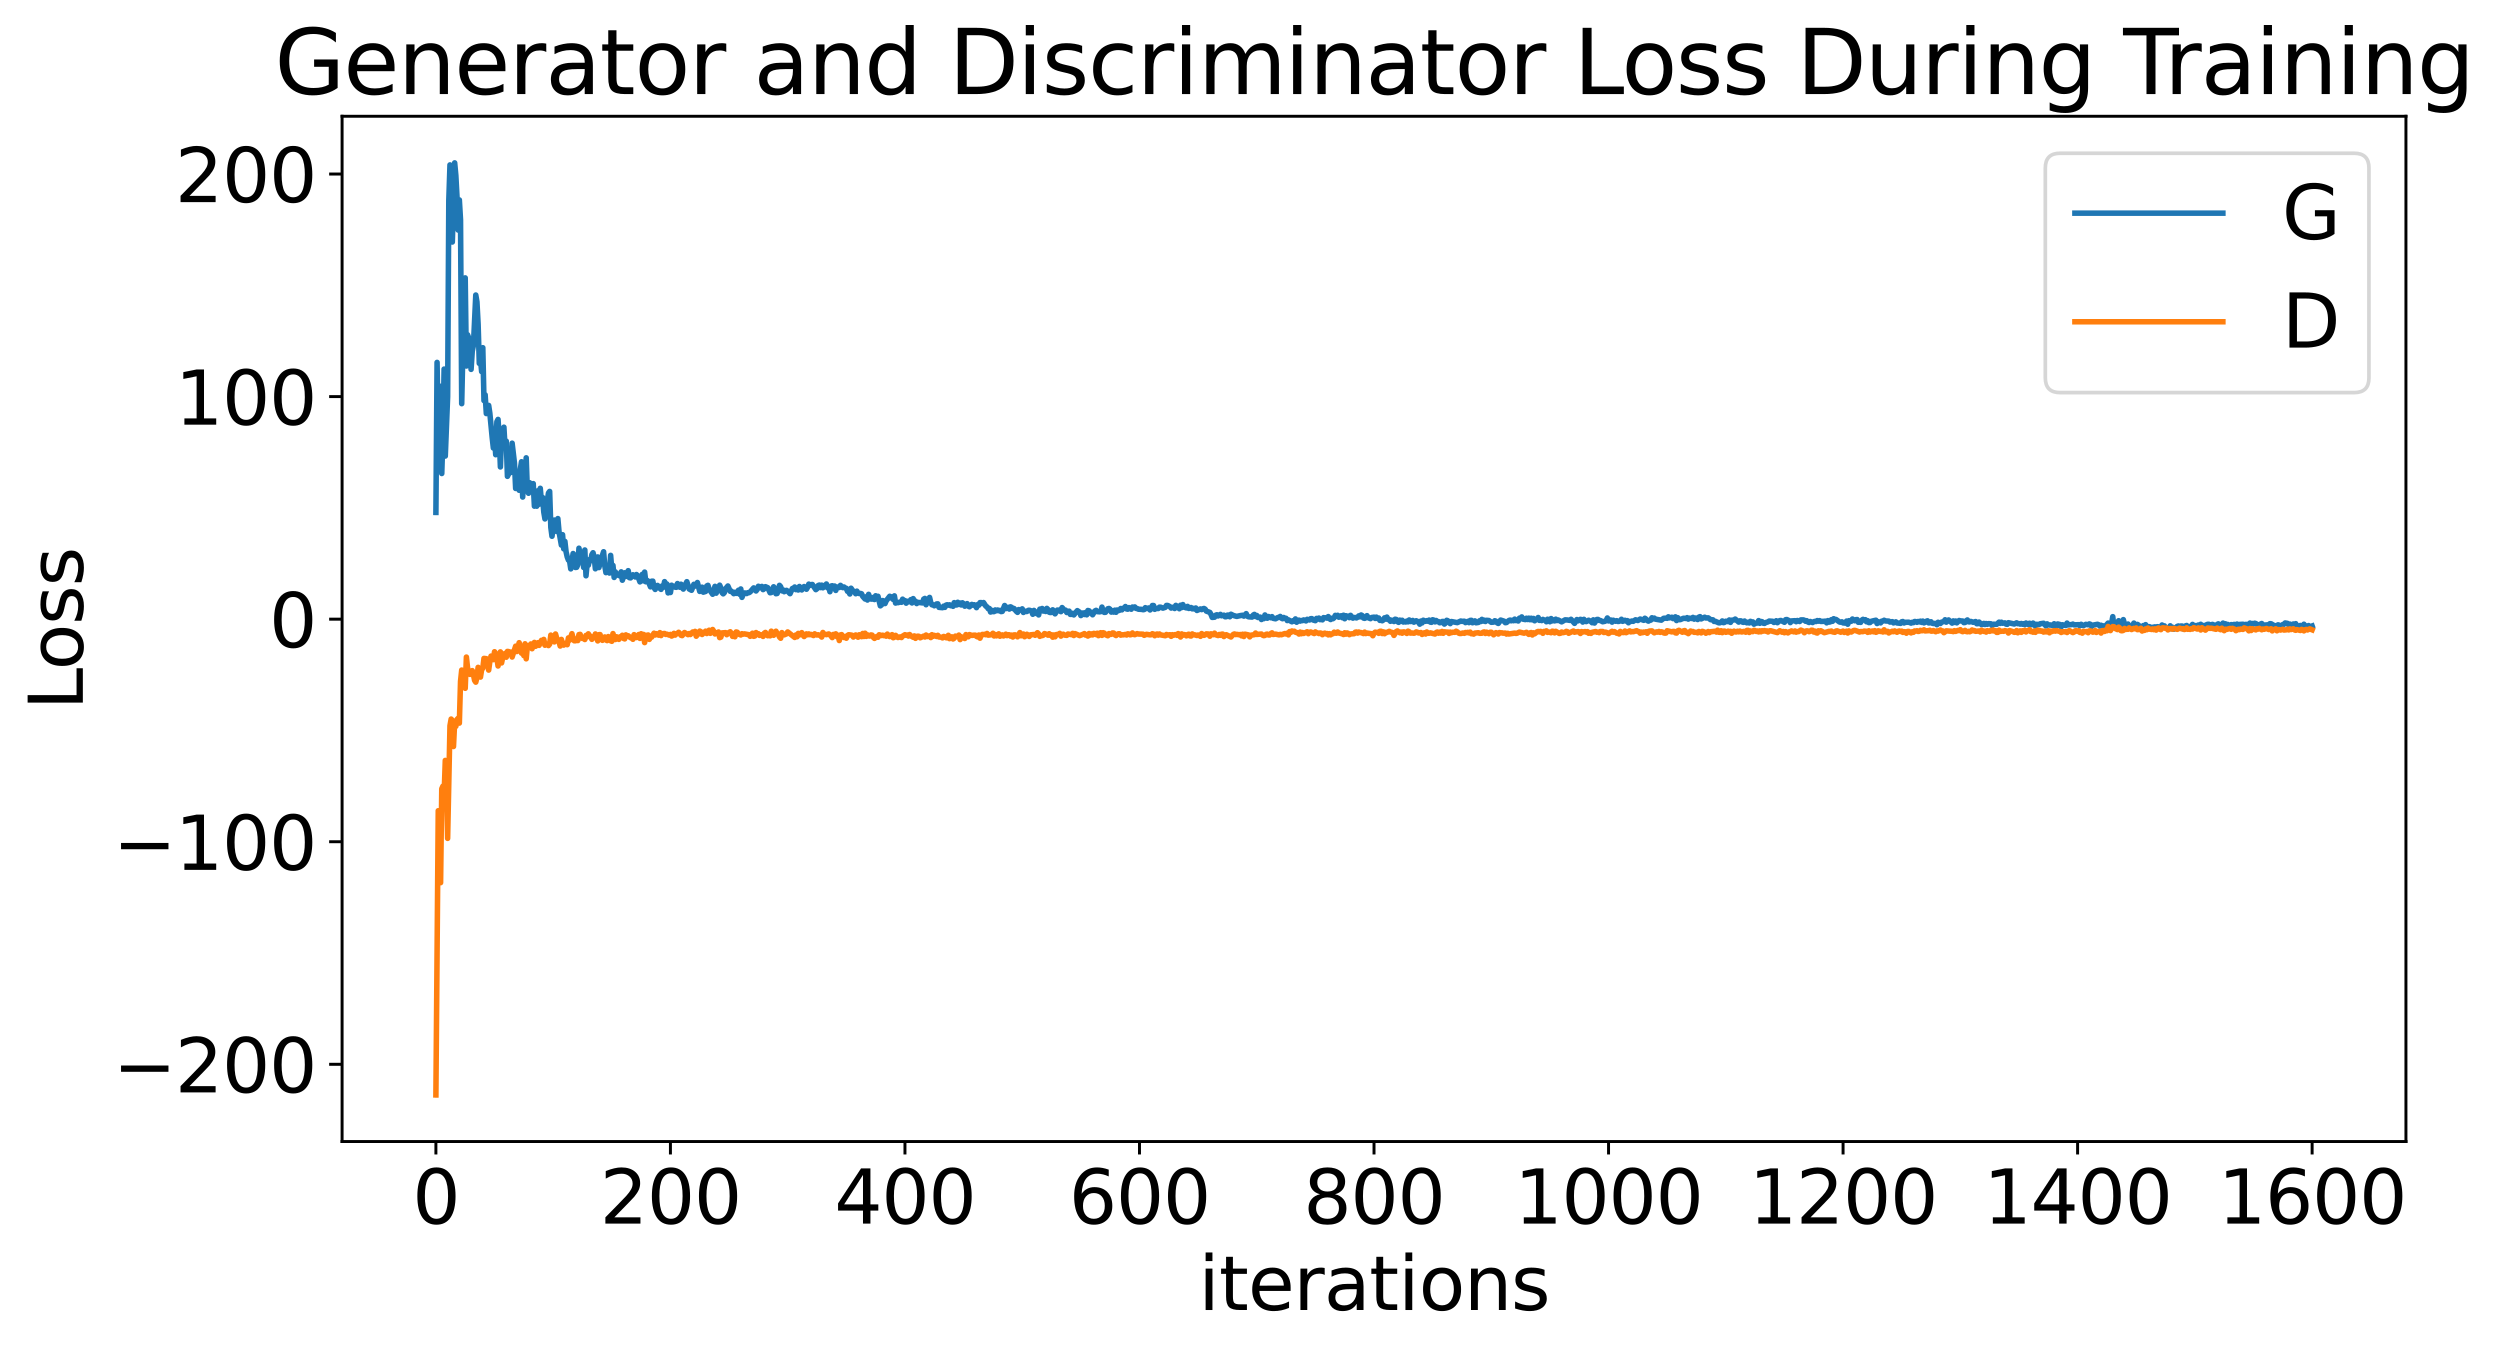 <?xml version="1.0" encoding="utf-8" standalone="no"?>
<!DOCTYPE svg PUBLIC "-//W3C//DTD SVG 1.1//EN"
  "http://www.w3.org/Graphics/SVG/1.1/DTD/svg11.dtd">
<svg xmlns:xlink="http://www.w3.org/1999/xlink" width="675.923pt" height="365.549pt" viewBox="0 0 675.923 365.549" xmlns="http://www.w3.org/2000/svg" version="1.1">
 <defs>
  <style type="text/css">*{stroke-linejoin: round; stroke-linecap: butt}</style>
 </defs>
 <g id="figure_1">
  <g id="patch_1">
   <path d="M 0 365.549 
L 675.923 365.549 
L 675.923 -0 
L 0 -0 
z
" style="fill: #ffffff"/>
  </g>
  <g id="axes_1">
   <g id="patch_2">
    <path d="M 92.491 308.636 
L 650.491 308.636 
L 650.491 31.436 
L 92.491 31.436 
z
" style="fill: #ffffff"/>
   </g>
   <g id="matplotlib.axis_1">
    <g id="xtick_1">
     <g id="line2d_1">
      <defs>
       <path id="m0884cc2200" d="M 0 0 
L 0 3.5 
" style="stroke: #000000; stroke-width: 0.8"/>
      </defs>
      <g>
       <use xlink:href="#m0884cc2200" x="117.854" y="308.636" style="stroke: #000000; stroke-width: 0.8"/>
      </g>
     </g>
     <g id="text_1">
      <!-- 0 -->
      <g transform="translate(111.492 330.833) scale(0.2 -0.2)">
       <defs>
        <path id="DejaVuSans-30" d="M 2034 4250 
Q 1547 4250 1301 3770 
Q 1056 3291 1056 2328 
Q 1056 1369 1301 889 
Q 1547 409 2034 409 
Q 2525 409 2770 889 
Q 3016 1369 3016 2328 
Q 3016 3291 2770 3770 
Q 2525 4250 2034 4250 
z
M 2034 4750 
Q 2819 4750 3233 4129 
Q 3647 3509 3647 2328 
Q 3647 1150 3233 529 
Q 2819 -91 2034 -91 
Q 1250 -91 836 529 
Q 422 1150 422 2328 
Q 422 3509 836 4129 
Q 1250 4750 2034 4750 
z
" transform="scale(0.016)"/>
       </defs>
       <use xlink:href="#DejaVuSans-30"/>
      </g>
     </g>
    </g>
    <g id="xtick_2">
     <g id="line2d_2">
      <g>
       <use xlink:href="#m0884cc2200" x="181.263" y="308.636" style="stroke: #000000; stroke-width: 0.8"/>
      </g>
     </g>
     <g id="text_2">
      <!-- 200 -->
      <g transform="translate(162.176 330.833) scale(0.2 -0.2)">
       <defs>
        <path id="DejaVuSans-32" d="M 1228 531 
L 3431 531 
L 3431 0 
L 469 0 
L 469 531 
Q 828 903 1448 1529 
Q 2069 2156 2228 2338 
Q 2531 2678 2651 2914 
Q 2772 3150 2772 3378 
Q 2772 3750 2511 3984 
Q 2250 4219 1831 4219 
Q 1534 4219 1204 4116 
Q 875 4013 500 3803 
L 500 4441 
Q 881 4594 1212 4672 
Q 1544 4750 1819 4750 
Q 2544 4750 2975 4387 
Q 3406 4025 3406 3419 
Q 3406 3131 3298 2873 
Q 3191 2616 2906 2266 
Q 2828 2175 2409 1742 
Q 1991 1309 1228 531 
z
" transform="scale(0.016)"/>
       </defs>
       <use xlink:href="#DejaVuSans-32"/>
       <use xlink:href="#DejaVuSans-30" x="63.623"/>
       <use xlink:href="#DejaVuSans-30" x="127.246"/>
      </g>
     </g>
    </g>
    <g id="xtick_3">
     <g id="line2d_3">
      <g>
       <use xlink:href="#m0884cc2200" x="244.672" y="308.636" style="stroke: #000000; stroke-width: 0.8"/>
      </g>
     </g>
     <g id="text_3">
      <!-- 400 -->
      <g transform="translate(225.585 330.833) scale(0.2 -0.2)">
       <defs>
        <path id="DejaVuSans-34" d="M 2419 4116 
L 825 1625 
L 2419 1625 
L 2419 4116 
z
M 2253 4666 
L 3047 4666 
L 3047 1625 
L 3713 1625 
L 3713 1100 
L 3047 1100 
L 3047 0 
L 2419 0 
L 2419 1100 
L 313 1100 
L 313 1709 
L 2253 4666 
z
" transform="scale(0.016)"/>
       </defs>
       <use xlink:href="#DejaVuSans-34"/>
       <use xlink:href="#DejaVuSans-30" x="63.623"/>
       <use xlink:href="#DejaVuSans-30" x="127.246"/>
      </g>
     </g>
    </g>
    <g id="xtick_4">
     <g id="line2d_4">
      <g>
       <use xlink:href="#m0884cc2200" x="308.082" y="308.636" style="stroke: #000000; stroke-width: 0.8"/>
      </g>
     </g>
     <g id="text_4">
      <!-- 600 -->
      <g transform="translate(288.994 330.833) scale(0.2 -0.2)">
       <defs>
        <path id="DejaVuSans-36" d="M 2113 2584 
Q 1688 2584 1439 2293 
Q 1191 2003 1191 1497 
Q 1191 994 1439 701 
Q 1688 409 2113 409 
Q 2538 409 2786 701 
Q 3034 994 3034 1497 
Q 3034 2003 2786 2293 
Q 2538 2584 2113 2584 
z
M 3366 4563 
L 3366 3988 
Q 3128 4100 2886 4159 
Q 2644 4219 2406 4219 
Q 1781 4219 1451 3797 
Q 1122 3375 1075 2522 
Q 1259 2794 1537 2939 
Q 1816 3084 2150 3084 
Q 2853 3084 3261 2657 
Q 3669 2231 3669 1497 
Q 3669 778 3244 343 
Q 2819 -91 2113 -91 
Q 1303 -91 875 529 
Q 447 1150 447 2328 
Q 447 3434 972 4092 
Q 1497 4750 2381 4750 
Q 2619 4750 2861 4703 
Q 3103 4656 3366 4563 
z
" transform="scale(0.016)"/>
       </defs>
       <use xlink:href="#DejaVuSans-36"/>
       <use xlink:href="#DejaVuSans-30" x="63.623"/>
       <use xlink:href="#DejaVuSans-30" x="127.246"/>
      </g>
     </g>
    </g>
    <g id="xtick_5">
     <g id="line2d_5">
      <g>
       <use xlink:href="#m0884cc2200" x="371.491" y="308.636" style="stroke: #000000; stroke-width: 0.8"/>
      </g>
     </g>
     <g id="text_5">
      <!-- 800 -->
      <g transform="translate(352.403 330.833) scale(0.2 -0.2)">
       <defs>
        <path id="DejaVuSans-38" d="M 2034 2216 
Q 1584 2216 1326 1975 
Q 1069 1734 1069 1313 
Q 1069 891 1326 650 
Q 1584 409 2034 409 
Q 2484 409 2743 651 
Q 3003 894 3003 1313 
Q 3003 1734 2745 1975 
Q 2488 2216 2034 2216 
z
M 1403 2484 
Q 997 2584 770 2862 
Q 544 3141 544 3541 
Q 544 4100 942 4425 
Q 1341 4750 2034 4750 
Q 2731 4750 3128 4425 
Q 3525 4100 3525 3541 
Q 3525 3141 3298 2862 
Q 3072 2584 2669 2484 
Q 3125 2378 3379 2068 
Q 3634 1759 3634 1313 
Q 3634 634 3220 271 
Q 2806 -91 2034 -91 
Q 1263 -91 848 271 
Q 434 634 434 1313 
Q 434 1759 690 2068 
Q 947 2378 1403 2484 
z
M 1172 3481 
Q 1172 3119 1398 2916 
Q 1625 2713 2034 2713 
Q 2441 2713 2670 2916 
Q 2900 3119 2900 3481 
Q 2900 3844 2670 4047 
Q 2441 4250 2034 4250 
Q 1625 4250 1398 4047 
Q 1172 3844 1172 3481 
z
" transform="scale(0.016)"/>
       </defs>
       <use xlink:href="#DejaVuSans-38"/>
       <use xlink:href="#DejaVuSans-30" x="63.623"/>
       <use xlink:href="#DejaVuSans-30" x="127.246"/>
      </g>
     </g>
    </g>
    <g id="xtick_6">
     <g id="line2d_6">
      <g>
       <use xlink:href="#m0884cc2200" x="434.9" y="308.636" style="stroke: #000000; stroke-width: 0.8"/>
      </g>
     </g>
     <g id="text_6">
      <!-- 1000 -->
      <g transform="translate(409.45 330.833) scale(0.2 -0.2)">
       <defs>
        <path id="DejaVuSans-31" d="M 794 531 
L 1825 531 
L 1825 4091 
L 703 3866 
L 703 4441 
L 1819 4666 
L 2450 4666 
L 2450 531 
L 3481 531 
L 3481 0 
L 794 0 
L 794 531 
z
" transform="scale(0.016)"/>
       </defs>
       <use xlink:href="#DejaVuSans-31"/>
       <use xlink:href="#DejaVuSans-30" x="63.623"/>
       <use xlink:href="#DejaVuSans-30" x="127.246"/>
       <use xlink:href="#DejaVuSans-30" x="190.869"/>
      </g>
     </g>
    </g>
    <g id="xtick_7">
     <g id="line2d_7">
      <g>
       <use xlink:href="#m0884cc2200" x="498.309" y="308.636" style="stroke: #000000; stroke-width: 0.8"/>
      </g>
     </g>
     <g id="text_7">
      <!-- 1200 -->
      <g transform="translate(472.859 330.833) scale(0.2 -0.2)">
       <use xlink:href="#DejaVuSans-31"/>
       <use xlink:href="#DejaVuSans-32" x="63.623"/>
       <use xlink:href="#DejaVuSans-30" x="127.246"/>
       <use xlink:href="#DejaVuSans-30" x="190.869"/>
      </g>
     </g>
    </g>
    <g id="xtick_8">
     <g id="line2d_8">
      <g>
       <use xlink:href="#m0884cc2200" x="561.718" y="308.636" style="stroke: #000000; stroke-width: 0.8"/>
      </g>
     </g>
     <g id="text_8">
      <!-- 1400 -->
      <g transform="translate(536.268 330.833) scale(0.2 -0.2)">
       <use xlink:href="#DejaVuSans-31"/>
       <use xlink:href="#DejaVuSans-34" x="63.623"/>
       <use xlink:href="#DejaVuSans-30" x="127.246"/>
       <use xlink:href="#DejaVuSans-30" x="190.869"/>
      </g>
     </g>
    </g>
    <g id="xtick_9">
     <g id="line2d_9">
      <g>
       <use xlink:href="#m0884cc2200" x="625.127" y="308.636" style="stroke: #000000; stroke-width: 0.8"/>
      </g>
     </g>
     <g id="text_9">
      <!-- 1600 -->
      <g transform="translate(599.677 330.833) scale(0.2 -0.2)">
       <use xlink:href="#DejaVuSans-31"/>
       <use xlink:href="#DejaVuSans-36" x="63.623"/>
       <use xlink:href="#DejaVuSans-30" x="127.246"/>
       <use xlink:href="#DejaVuSans-30" x="190.869"/>
      </g>
     </g>
    </g>
    <g id="text_10">
     <!-- iterations -->
     <g transform="translate(324.036 354.189) scale(0.2 -0.2)">
      <defs>
       <path id="DejaVuSans-69" d="M 603 3500 
L 1178 3500 
L 1178 0 
L 603 0 
L 603 3500 
z
M 603 4863 
L 1178 4863 
L 1178 4134 
L 603 4134 
L 603 4863 
z
" transform="scale(0.016)"/>
       <path id="DejaVuSans-74" d="M 1172 4494 
L 1172 3500 
L 2356 3500 
L 2356 3053 
L 1172 3053 
L 1172 1153 
Q 1172 725 1289 603 
Q 1406 481 1766 481 
L 2356 481 
L 2356 0 
L 1766 0 
Q 1100 0 847 248 
Q 594 497 594 1153 
L 594 3053 
L 172 3053 
L 172 3500 
L 594 3500 
L 594 4494 
L 1172 4494 
z
" transform="scale(0.016)"/>
       <path id="DejaVuSans-65" d="M 3597 1894 
L 3597 1613 
L 953 1613 
Q 991 1019 1311 708 
Q 1631 397 2203 397 
Q 2534 397 2845 478 
Q 3156 559 3463 722 
L 3463 178 
Q 3153 47 2828 -22 
Q 2503 -91 2169 -91 
Q 1331 -91 842 396 
Q 353 884 353 1716 
Q 353 2575 817 3079 
Q 1281 3584 2069 3584 
Q 2775 3584 3186 3129 
Q 3597 2675 3597 1894 
z
M 3022 2063 
Q 3016 2534 2758 2815 
Q 2500 3097 2075 3097 
Q 1594 3097 1305 2825 
Q 1016 2553 972 2059 
L 3022 2063 
z
" transform="scale(0.016)"/>
       <path id="DejaVuSans-72" d="M 2631 2963 
Q 2534 3019 2420 3045 
Q 2306 3072 2169 3072 
Q 1681 3072 1420 2755 
Q 1159 2438 1159 1844 
L 1159 0 
L 581 0 
L 581 3500 
L 1159 3500 
L 1159 2956 
Q 1341 3275 1631 3429 
Q 1922 3584 2338 3584 
Q 2397 3584 2469 3576 
Q 2541 3569 2628 3553 
L 2631 2963 
z
" transform="scale(0.016)"/>
       <path id="DejaVuSans-61" d="M 2194 1759 
Q 1497 1759 1228 1600 
Q 959 1441 959 1056 
Q 959 750 1161 570 
Q 1363 391 1709 391 
Q 2188 391 2477 730 
Q 2766 1069 2766 1631 
L 2766 1759 
L 2194 1759 
z
M 3341 1997 
L 3341 0 
L 2766 0 
L 2766 531 
Q 2569 213 2275 61 
Q 1981 -91 1556 -91 
Q 1019 -91 701 211 
Q 384 513 384 1019 
Q 384 1609 779 1909 
Q 1175 2209 1959 2209 
L 2766 2209 
L 2766 2266 
Q 2766 2663 2505 2880 
Q 2244 3097 1772 3097 
Q 1472 3097 1187 3025 
Q 903 2953 641 2809 
L 641 3341 
Q 956 3463 1253 3523 
Q 1550 3584 1831 3584 
Q 2591 3584 2966 3190 
Q 3341 2797 3341 1997 
z
" transform="scale(0.016)"/>
       <path id="DejaVuSans-6f" d="M 1959 3097 
Q 1497 3097 1228 2736 
Q 959 2375 959 1747 
Q 959 1119 1226 758 
Q 1494 397 1959 397 
Q 2419 397 2687 759 
Q 2956 1122 2956 1747 
Q 2956 2369 2687 2733 
Q 2419 3097 1959 3097 
z
M 1959 3584 
Q 2709 3584 3137 3096 
Q 3566 2609 3566 1747 
Q 3566 888 3137 398 
Q 2709 -91 1959 -91 
Q 1206 -91 779 398 
Q 353 888 353 1747 
Q 353 2609 779 3096 
Q 1206 3584 1959 3584 
z
" transform="scale(0.016)"/>
       <path id="DejaVuSans-6e" d="M 3513 2113 
L 3513 0 
L 2938 0 
L 2938 2094 
Q 2938 2591 2744 2837 
Q 2550 3084 2163 3084 
Q 1697 3084 1428 2787 
Q 1159 2491 1159 1978 
L 1159 0 
L 581 0 
L 581 3500 
L 1159 3500 
L 1159 2956 
Q 1366 3272 1645 3428 
Q 1925 3584 2291 3584 
Q 2894 3584 3203 3211 
Q 3513 2838 3513 2113 
z
" transform="scale(0.016)"/>
       <path id="DejaVuSans-73" d="M 2834 3397 
L 2834 2853 
Q 2591 2978 2328 3040 
Q 2066 3103 1784 3103 
Q 1356 3103 1142 2972 
Q 928 2841 928 2578 
Q 928 2378 1081 2264 
Q 1234 2150 1697 2047 
L 1894 2003 
Q 2506 1872 2764 1633 
Q 3022 1394 3022 966 
Q 3022 478 2636 193 
Q 2250 -91 1575 -91 
Q 1294 -91 989 -36 
Q 684 19 347 128 
L 347 722 
Q 666 556 975 473 
Q 1284 391 1588 391 
Q 1994 391 2212 530 
Q 2431 669 2431 922 
Q 2431 1156 2273 1281 
Q 2116 1406 1581 1522 
L 1381 1569 
Q 847 1681 609 1914 
Q 372 2147 372 2553 
Q 372 3047 722 3315 
Q 1072 3584 1716 3584 
Q 2034 3584 2315 3537 
Q 2597 3491 2834 3397 
z
" transform="scale(0.016)"/>
      </defs>
      <use xlink:href="#DejaVuSans-69"/>
      <use xlink:href="#DejaVuSans-74" x="27.783"/>
      <use xlink:href="#DejaVuSans-65" x="66.992"/>
      <use xlink:href="#DejaVuSans-72" x="128.516"/>
      <use xlink:href="#DejaVuSans-61" x="169.629"/>
      <use xlink:href="#DejaVuSans-74" x="230.908"/>
      <use xlink:href="#DejaVuSans-69" x="270.117"/>
      <use xlink:href="#DejaVuSans-6f" x="297.9"/>
      <use xlink:href="#DejaVuSans-6e" x="359.082"/>
      <use xlink:href="#DejaVuSans-73" x="422.461"/>
     </g>
    </g>
   </g>
   <g id="matplotlib.axis_2">
    <g id="ytick_1">
     <g id="line2d_10">
      <defs>
       <path id="m30f856fc2e" d="M 0 0 
L -3.5 0 
" style="stroke: #000000; stroke-width: 0.8"/>
      </defs>
      <g>
       <use xlink:href="#m30f856fc2e" x="92.491" y="287.754" style="stroke: #000000; stroke-width: 0.8"/>
      </g>
     </g>
     <g id="text_11">
      <!-- −200 -->
      <g transform="translate(30.556 295.353) scale(0.2 -0.2)">
       <defs>
        <path id="DejaVuSans-2212" d="M 678 2272 
L 4684 2272 
L 4684 1741 
L 678 1741 
L 678 2272 
z
" transform="scale(0.016)"/>
       </defs>
       <use xlink:href="#DejaVuSans-2212"/>
       <use xlink:href="#DejaVuSans-32" x="83.789"/>
       <use xlink:href="#DejaVuSans-30" x="147.412"/>
       <use xlink:href="#DejaVuSans-30" x="211.035"/>
      </g>
     </g>
    </g>
    <g id="ytick_2">
     <g id="line2d_11">
      <g>
       <use xlink:href="#m30f856fc2e" x="92.491" y="227.578" style="stroke: #000000; stroke-width: 0.8"/>
      </g>
     </g>
     <g id="text_12">
      <!-- −100 -->
      <g transform="translate(30.556 235.177) scale(0.2 -0.2)">
       <use xlink:href="#DejaVuSans-2212"/>
       <use xlink:href="#DejaVuSans-31" x="83.789"/>
       <use xlink:href="#DejaVuSans-30" x="147.412"/>
       <use xlink:href="#DejaVuSans-30" x="211.035"/>
      </g>
     </g>
    </g>
    <g id="ytick_3">
     <g id="line2d_12">
      <g>
       <use xlink:href="#m30f856fc2e" x="92.491" y="167.403" style="stroke: #000000; stroke-width: 0.8"/>
      </g>
     </g>
     <g id="text_13">
      <!-- 0 -->
      <g transform="translate(72.766 175.001) scale(0.2 -0.2)">
       <use xlink:href="#DejaVuSans-30"/>
      </g>
     </g>
    </g>
    <g id="ytick_4">
     <g id="line2d_13">
      <g>
       <use xlink:href="#m30f856fc2e" x="92.491" y="107.227" style="stroke: #000000; stroke-width: 0.8"/>
      </g>
     </g>
     <g id="text_14">
      <!-- 100 -->
      <g transform="translate(47.316 114.825) scale(0.2 -0.2)">
       <use xlink:href="#DejaVuSans-31"/>
       <use xlink:href="#DejaVuSans-30" x="63.623"/>
       <use xlink:href="#DejaVuSans-30" x="127.246"/>
      </g>
     </g>
    </g>
    <g id="ytick_5">
     <g id="line2d_14">
      <g>
       <use xlink:href="#m30f856fc2e" x="92.491" y="47.051" style="stroke: #000000; stroke-width: 0.8"/>
      </g>
     </g>
     <g id="text_15">
      <!-- 200 -->
      <g transform="translate(47.316 54.649) scale(0.2 -0.2)">
       <use xlink:href="#DejaVuSans-32"/>
       <use xlink:href="#DejaVuSans-30" x="63.623"/>
       <use xlink:href="#DejaVuSans-30" x="127.246"/>
      </g>
     </g>
    </g>
    <g id="text_16">
     <!-- Loss -->
     <g transform="translate(22.397 191.971) rotate(-90) scale(0.2 -0.2)">
      <defs>
       <path id="DejaVuSans-4c" d="M 628 4666 
L 1259 4666 
L 1259 531 
L 3531 531 
L 3531 0 
L 628 0 
L 628 4666 
z
" transform="scale(0.016)"/>
      </defs>
      <use xlink:href="#DejaVuSans-4c"/>
      <use xlink:href="#DejaVuSans-6f" x="53.963"/>
      <use xlink:href="#DejaVuSans-73" x="115.145"/>
      <use xlink:href="#DejaVuSans-73" x="167.244"/>
     </g>
    </g>
   </g>
   <g id="line2d_15">
    <path d="M 117.854 138.539 
L 118.171 97.983 
L 118.488 117.084 
L 118.805 121.777 
L 119.122 104.436 
L 119.439 128.02 
L 119.757 117.919 
L 120.074 99.793 
L 120.391 123.303 
L 121.025 107.216 
L 121.342 54.185 
L 121.659 44.587 
L 121.976 50.208 
L 122.293 65.432 
L 122.927 44.036 
L 123.244 47.426 
L 123.561 53.256 
L 123.878 62.202 
L 124.195 54.059 
L 124.512 59.456 
L 124.829 109.141 
L 125.146 94.806 
L 125.463 87.783 
L 125.78 75.134 
L 126.097 98.959 
L 126.414 90.513 
L 126.732 91.354 
L 127.049 94.308 
L 127.366 99.862 
L 127.683 94.958 
L 128 93.356 
L 128.634 79.769 
L 128.951 81.626 
L 129.268 87.639 
L 129.585 98.248 
L 129.902 97.026 
L 130.219 100.471 
L 130.536 94.01 
L 130.853 108.302 
L 131.17 106.746 
L 131.487 111.814 
L 131.804 111.322 
L 132.121 109.61 
L 132.438 111.733 
L 133.072 118.313 
L 133.389 121.129 
L 133.707 118.244 
L 134.024 122.94 
L 134.341 114.006 
L 134.658 113.402 
L 134.975 118.337 
L 135.292 126.248 
L 135.609 117.706 
L 135.926 118.938 
L 136.243 115.502 
L 136.56 121.087 
L 136.877 119.268 
L 137.194 128.786 
L 137.511 128.141 
L 137.828 126.98 
L 138.145 127.736 
L 138.462 119.825 
L 139.096 125.23 
L 139.413 132.061 
L 139.73 127.742 
L 140.047 128.727 
L 140.364 132.552 
L 140.682 126.842 
L 140.999 124.849 
L 141.316 134.387 
L 141.633 128.838 
L 141.95 132.135 
L 142.267 123.785 
L 142.584 132.617 
L 142.901 133.362 
L 143.218 130.522 
L 143.535 132.295 
L 143.852 130.882 
L 144.169 130.761 
L 144.486 136.852 
L 144.803 133.133 
L 145.12 136.862 
L 145.437 132.688 
L 145.754 136.324 
L 146.071 132.024 
L 146.388 135.652 
L 146.705 134.504 
L 147.022 138.447 
L 147.339 140.303 
L 147.657 137.326 
L 148.291 133.291 
L 148.608 132.867 
L 148.925 142.596 
L 149.242 144.986 
L 149.876 140.61 
L 150.193 141.5 
L 150.51 143.686 
L 150.827 140.21 
L 151.144 143.748 
L 151.778 147.376 
L 152.095 144.567 
L 152.412 148.385 
L 152.729 146.372 
L 153.046 149.178 
L 153.363 150.584 
L 153.68 151.429 
L 153.997 151.652 
L 154.314 153.807 
L 154.949 149.661 
L 155.266 150.094 
L 155.583 153.424 
L 155.9 153.379 
L 156.217 152.69 
L 156.534 148.222 
L 156.851 149.948 
L 157.168 150.802 
L 157.485 149.496 
L 157.802 153.426 
L 158.119 148.701 
L 158.436 155.673 
L 158.753 152.271 
L 159.07 152.812 
L 159.387 151.283 
L 159.704 151.619 
L 160.021 149.972 
L 160.338 149.445 
L 160.655 150.678 
L 160.972 153.783 
L 161.289 152.701 
L 161.607 150.581 
L 161.924 153.45 
L 162.558 151.134 
L 163.192 149.175 
L 163.509 152.921 
L 163.826 154.822 
L 164.143 154.123 
L 164.46 154.66 
L 164.777 154.936 
L 165.094 150.153 
L 165.411 153.838 
L 165.728 152.878 
L 166.045 156.118 
L 166.362 154.619 
L 166.679 155.286 
L 166.996 155.509 
L 167.313 155.203 
L 167.63 155.733 
L 167.947 154.611 
L 168.264 156.869 
L 168.899 154.867 
L 169.216 155.847 
L 169.533 155.562 
L 169.85 154.292 
L 170.167 156.187 
L 170.484 156.245 
L 170.801 155.716 
L 171.118 155.403 
L 171.752 155.993 
L 172.069 155.337 
L 172.386 155.62 
L 173.02 157.322 
L 173.337 156.929 
L 173.654 155.284 
L 173.971 157.054 
L 174.288 154.68 
L 174.605 157.292 
L 174.922 156.903 
L 175.239 157.113 
L 175.874 158.666 
L 176.191 157.141 
L 176.508 157.121 
L 176.825 158.853 
L 177.142 159.363 
L 177.459 158.408 
L 177.776 158.278 
L 178.093 158.768 
L 178.727 159.348 
L 179.044 158.402 
L 179.361 158.777 
L 179.678 157.26 
L 179.995 157.81 
L 180.312 157.906 
L 180.629 160.305 
L 180.946 159.276 
L 181.263 160.198 
L 181.58 158.223 
L 181.897 158.654 
L 182.214 158.487 
L 182.532 158.748 
L 182.849 158.791 
L 183.166 157.779 
L 183.8 158.768 
L 184.117 157.955 
L 184.434 158.884 
L 184.751 159.266 
L 185.068 158.167 
L 185.385 157.931 
L 185.702 157.269 
L 186.336 159.246 
L 186.97 159.591 
L 187.604 157.983 
L 187.921 158.461 
L 188.238 158.243 
L 188.555 157.492 
L 189.189 159.898 
L 189.507 159.523 
L 189.824 158.755 
L 190.141 160.103 
L 190.775 159.912 
L 191.092 158.429 
L 191.409 158.257 
L 191.726 159.28 
L 192.677 160.666 
L 193.311 158.532 
L 193.628 160.376 
L 193.945 159.593 
L 194.262 159.597 
L 194.579 158.213 
L 194.896 158.965 
L 195.213 160.222 
L 195.53 160.554 
L 195.847 160.235 
L 196.164 159.19 
L 196.799 158.435 
L 197.433 159.869 
L 197.75 159.835 
L 198.384 160.513 
L 198.701 160.133 
L 199.018 160.426 
L 199.335 160.383 
L 199.652 159.592 
L 199.969 160.667 
L 200.286 159.24 
L 200.603 161.505 
L 200.92 160.711 
L 201.237 160.321 
L 201.554 160.335 
L 201.871 160.478 
L 202.188 160.244 
L 202.505 160.241 
L 202.822 160.04 
L 203.774 158.952 
L 204.091 159.199 
L 204.408 159.781 
L 204.725 159.367 
L 205.042 158.508 
L 205.359 158.913 
L 205.676 158.654 
L 205.993 158.552 
L 206.31 159.41 
L 206.627 159.176 
L 206.944 158.625 
L 207.578 158.893 
L 208.212 160.264 
L 208.529 160.202 
L 209.163 158.651 
L 209.48 159.289 
L 209.797 160.521 
L 210.114 160.457 
L 210.749 158.258 
L 211.066 158.619 
L 211.383 159.745 
L 211.7 159.485 
L 212.017 159.978 
L 212.334 159.721 
L 212.651 159.612 
L 212.968 159.842 
L 213.602 160.511 
L 214.236 159.111 
L 214.553 159.04 
L 214.87 158.709 
L 215.187 159.419 
L 215.504 159.173 
L 215.821 159.519 
L 216.138 158.566 
L 216.772 159.5 
L 217.407 158.587 
L 217.724 158.812 
L 218.041 159.308 
L 218.358 158.762 
L 218.675 157.928 
L 218.992 158.267 
L 219.309 158.073 
L 219.626 158.024 
L 220.577 159.418 
L 220.894 159.163 
L 221.211 158.305 
L 221.528 158.182 
L 221.845 158.872 
L 222.162 158.208 
L 222.479 158.92 
L 222.796 158.308 
L 223.113 158.615 
L 223.43 157.896 
L 223.747 158.924 
L 224.064 158.601 
L 224.382 159.982 
L 224.699 158.453 
L 225.016 158.365 
L 225.333 158.532 
L 225.65 158.448 
L 225.967 159.631 
L 226.284 158.703 
L 226.918 158.844 
L 227.235 158.262 
L 227.869 158.876 
L 228.186 158.705 
L 228.503 158.966 
L 228.82 159.071 
L 229.137 159.87 
L 229.454 159.975 
L 229.771 160.597 
L 230.088 159.038 
L 230.722 159.919 
L 231.039 159.97 
L 231.357 160.526 
L 231.674 159.829 
L 231.991 160.373 
L 232.308 160.47 
L 232.625 160.441 
L 232.942 160.545 
L 233.259 161.243 
L 233.893 161.952 
L 234.21 161.344 
L 234.527 162.231 
L 234.844 160.694 
L 235.161 161.53 
L 235.478 161.958 
L 235.795 161.982 
L 236.112 161.531 
L 236.429 162.092 
L 236.746 161.08 
L 237.063 161.421 
L 237.38 161.22 
L 238.014 163.802 
L 238.332 163.544 
L 238.649 162.375 
L 238.966 162.51 
L 239.283 163.185 
L 239.6 162.45 
L 240.551 161.217 
L 240.868 161.664 
L 241.185 161.362 
L 241.502 162.076 
L 241.819 161.103 
L 242.136 163.051 
L 242.453 162.818 
L 242.77 162.946 
L 243.404 162.764 
L 243.721 162.839 
L 244.038 162.001 
L 244.355 162.599 
L 244.672 162.379 
L 244.989 163.076 
L 245.307 162.572 
L 245.624 162.729 
L 245.941 162.591 
L 246.258 162.127 
L 246.575 163.019 
L 246.892 161.85 
L 247.209 162.626 
L 247.526 162.543 
L 247.843 163.184 
L 248.16 162.865 
L 249.111 162.965 
L 249.428 163.004 
L 249.745 161.982 
L 250.062 161.8 
L 250.379 163.498 
L 251.33 161.527 
L 251.647 162.915 
L 251.964 163.519 
L 252.282 163.511 
L 252.599 163.78 
L 253.233 163.292 
L 253.55 163.262 
L 253.867 164.21 
L 254.818 164.299 
L 255.135 163.884 
L 255.452 164.215 
L 255.769 163.611 
L 256.086 163.509 
L 256.403 163.62 
L 256.72 163.518 
L 257.037 163.763 
L 257.354 163.683 
L 257.671 163.928 
L 257.988 162.938 
L 258.305 163.559 
L 258.622 163.57 
L 258.939 162.838 
L 259.257 163.419 
L 259.574 163.034 
L 259.891 163.561 
L 260.208 162.975 
L 260.525 163.228 
L 260.842 163.897 
L 261.476 163.201 
L 261.793 163.884 
L 262.11 164.051 
L 262.744 163.417 
L 263.061 163.618 
L 263.378 163.502 
L 263.695 163.762 
L 264.012 164.288 
L 264.329 163.466 
L 264.646 163.625 
L 264.963 162.928 
L 265.28 162.925 
L 265.597 163.155 
L 265.914 162.914 
L 266.549 163.9 
L 266.866 164.078 
L 267.183 164.575 
L 267.5 164.524 
L 267.817 165.479 
L 268.134 165.01 
L 268.451 165.364 
L 268.768 165.356 
L 269.085 164.91 
L 269.402 165.135 
L 269.719 164.924 
L 270.036 165.119 
L 270.353 165.027 
L 270.67 165.353 
L 270.987 165.298 
L 271.621 163.714 
L 271.938 164.55 
L 272.572 164.199 
L 272.889 164.676 
L 273.207 164.071 
L 273.524 164.223 
L 273.841 164.528 
L 274.158 164.518 
L 274.792 165.292 
L 275.109 165.561 
L 275.426 164.811 
L 275.743 164.988 
L 276.06 164.924 
L 276.377 164.615 
L 276.694 165.584 
L 277.011 165.212 
L 277.328 165.334 
L 277.645 165.324 
L 277.962 165.041 
L 278.279 164.979 
L 278.913 165.2 
L 279.23 166.08 
L 279.547 165.036 
L 279.864 165.603 
L 280.182 165.865 
L 280.499 165.443 
L 280.816 166.256 
L 281.133 164.694 
L 281.45 164.671 
L 281.767 164.526 
L 282.084 165.217 
L 282.401 164.913 
L 282.718 165.326 
L 283.035 164.489 
L 283.352 164.821 
L 283.669 165.525 
L 283.986 165.617 
L 284.303 165.577 
L 284.62 164.875 
L 285.254 165.962 
L 285.888 164.945 
L 286.205 165.134 
L 286.522 164.886 
L 286.839 165.37 
L 287.157 164.272 
L 287.791 165.001 
L 288.108 164.976 
L 288.425 165.602 
L 288.742 165.48 
L 289.059 165.238 
L 289.376 166.108 
L 289.693 166.104 
L 290.01 165.822 
L 290.327 166.257 
L 290.961 165.47 
L 291.278 165.098 
L 291.912 165.535 
L 292.229 166.429 
L 292.863 165.722 
L 293.18 166.144 
L 293.497 165.615 
L 293.814 166.228 
L 294.132 165.062 
L 294.449 165.144 
L 294.766 165.761 
L 295.083 165.562 
L 295.4 166.217 
L 296.034 165.184 
L 296.351 165.019 
L 296.668 165.361 
L 297.302 165.419 
L 297.619 165.36 
L 297.936 164.137 
L 298.253 165.344 
L 298.57 165.572 
L 298.887 165.546 
L 299.521 164.592 
L 299.838 164.513 
L 300.155 164.747 
L 300.472 165.494 
L 300.789 165.14 
L 301.107 165.495 
L 301.424 164.968 
L 301.741 165.539 
L 302.058 164.925 
L 302.375 165.093 
L 302.692 164.996 
L 303.009 164.524 
L 303.326 164.887 
L 303.643 164.478 
L 303.96 164.372 
L 304.277 163.988 
L 304.594 164.645 
L 304.911 164.71 
L 305.228 164.279 
L 305.862 164.713 
L 306.179 164.129 
L 306.496 164.2 
L 306.813 164.097 
L 307.13 164.487 
L 307.447 164.528 
L 307.764 164.707 
L 308.716 164.761 
L 309.033 164.851 
L 309.35 164.799 
L 309.667 164.295 
L 309.984 164.534 
L 310.618 164.375 
L 310.935 164.912 
L 311.252 164.568 
L 311.569 163.712 
L 311.886 163.72 
L 312.203 164.738 
L 312.52 164.511 
L 313.154 164.529 
L 313.471 164.159 
L 313.788 164.156 
L 314.422 164.417 
L 315.057 164.201 
L 315.374 163.69 
L 315.691 163.689 
L 316.325 164.022 
L 316.642 164.401 
L 317.276 164.158 
L 317.593 164.518 
L 317.91 163.676 
L 318.227 163.979 
L 318.544 164.114 
L 318.861 164.586 
L 319.178 163.636 
L 319.495 164.266 
L 319.812 163.463 
L 320.129 164.147 
L 320.763 164.36 
L 321.08 163.949 
L 321.397 164.5 
L 321.714 164.439 
L 322.032 164.259 
L 322.349 164.612 
L 322.666 164.475 
L 322.983 164.663 
L 323.3 164.385 
L 323.617 165.05 
L 324.568 164.639 
L 324.885 164.819 
L 325.202 164.597 
L 325.519 164.517 
L 325.836 164.689 
L 326.153 165.222 
L 327.104 165.574 
L 327.421 166.125 
L 327.738 166.925 
L 328.372 166.875 
L 328.689 166.326 
L 329.007 166.216 
L 329.324 166.538 
L 329.958 166.109 
L 330.275 166.487 
L 330.909 166.322 
L 331.226 166.749 
L 331.543 166.74 
L 331.86 166.314 
L 332.177 166.295 
L 332.494 166.755 
L 332.811 166.073 
L 333.445 166.394 
L 334.079 166.581 
L 334.396 166.655 
L 335.347 166.437 
L 335.982 166.349 
L 336.299 166.579 
L 336.933 165.911 
L 337.25 166.6 
L 337.567 166.763 
L 338.518 166.837 
L 338.835 166.293 
L 339.152 166.114 
L 339.469 166.705 
L 339.786 166.405 
L 340.103 166.949 
L 340.737 166.846 
L 341.054 167.496 
L 341.371 167.107 
L 341.688 167.269 
L 342.005 166.27 
L 342.322 167.076 
L 342.639 167.151 
L 342.957 166.691 
L 343.591 167.016 
L 343.908 166.722 
L 344.225 167.172 
L 344.859 167.301 
L 345.493 166.953 
L 345.81 166.91 
L 346.127 166.668 
L 346.444 167.128 
L 346.761 167.288 
L 347.078 166.953 
L 347.395 167.166 
L 347.712 167.177 
L 348.029 167.777 
L 348.346 167.588 
L 349.297 168.113 
L 349.614 167.814 
L 349.932 167.966 
L 350.249 167.338 
L 350.566 168.232 
L 351.2 167.665 
L 351.517 167.931 
L 351.834 167.765 
L 352.151 167.801 
L 352.468 167.605 
L 353.102 167.877 
L 353.419 167.448 
L 354.053 167.62 
L 354.37 167.277 
L 354.687 167.257 
L 355.004 167.622 
L 355.638 167.811 
L 355.955 167.202 
L 356.272 167.374 
L 356.589 167.109 
L 356.907 167.529 
L 357.224 167.446 
L 357.541 167.588 
L 357.858 166.986 
L 358.175 167.07 
L 358.492 167.02 
L 358.809 167.131 
L 359.126 166.706 
L 359.443 167.274 
L 359.76 167.499 
L 360.077 167.164 
L 360.394 167.278 
L 360.711 167.029 
L 361.028 166.381 
L 361.345 166.599 
L 361.662 166.362 
L 361.979 166.876 
L 362.613 166.486 
L 362.93 167.002 
L 363.247 166.339 
L 363.564 167.289 
L 363.882 166.476 
L 364.199 166.629 
L 364.516 166.578 
L 364.833 166.994 
L 365.15 166.374 
L 365.784 167.125 
L 366.101 166.973 
L 366.418 166.957 
L 366.735 167.065 
L 367.052 166.883 
L 367.369 166.515 
L 367.686 166.783 
L 368.003 166.27 
L 368.32 166.448 
L 368.637 167.097 
L 368.954 167.182 
L 369.271 167.032 
L 369.588 166.458 
L 369.905 167.014 
L 370.539 167.265 
L 370.857 166.955 
L 371.491 166.861 
L 371.808 167.201 
L 372.125 166.85 
L 372.442 167.223 
L 372.759 167.092 
L 373.076 167.732 
L 373.393 167.646 
L 373.71 167.831 
L 374.027 167.617 
L 374.344 167.044 
L 374.661 167.396 
L 374.978 166.842 
L 375.295 167.512 
L 375.612 167.504 
L 375.929 167.978 
L 376.246 167.672 
L 376.88 168.036 
L 377.197 167.421 
L 377.514 167.486 
L 377.832 168.077 
L 378.149 168.264 
L 378.466 167.663 
L 378.783 167.993 
L 379.1 167.702 
L 379.417 168.176 
L 379.734 168.068 
L 380.051 168.168 
L 380.368 167.917 
L 380.685 168.125 
L 381.002 167.618 
L 381.319 168.034 
L 381.636 168.013 
L 381.953 167.751 
L 382.27 168.214 
L 382.904 167.834 
L 383.221 168.107 
L 383.538 168.053 
L 383.855 168.754 
L 384.172 167.92 
L 384.489 168.418 
L 384.807 167.69 
L 385.441 167.981 
L 385.758 167.81 
L 386.075 167.962 
L 386.392 167.649 
L 386.709 168.199 
L 387.026 168.257 
L 387.343 167.565 
L 387.66 167.667 
L 387.977 168.135 
L 388.294 167.767 
L 388.611 168.069 
L 388.928 168.069 
L 389.245 168.376 
L 389.562 168.323 
L 389.879 168.046 
L 390.196 168.013 
L 390.513 168.729 
L 390.83 168.472 
L 391.147 167.711 
L 391.464 167.839 
L 392.099 168.608 
L 392.416 168.047 
L 394.001 168.339 
L 394.952 167.908 
L 395.269 167.997 
L 395.903 167.956 
L 396.22 168.335 
L 396.854 168.001 
L 397.171 168.34 
L 397.488 167.747 
L 397.805 167.712 
L 398.122 168.376 
L 398.757 167.865 
L 399.074 168.383 
L 399.708 168.289 
L 400.025 167.839 
L 400.342 168.052 
L 400.659 167.46 
L 400.976 167.931 
L 401.293 167.679 
L 401.61 168.034 
L 401.927 167.71 
L 402.561 167.771 
L 403.195 168.246 
L 403.829 168.2 
L 404.146 167.83 
L 404.463 167.958 
L 404.78 168.402 
L 405.097 168.554 
L 405.732 167.649 
L 406.683 167.955 
L 407 168.354 
L 407.317 168.307 
L 407.951 167.767 
L 408.268 167.658 
L 408.585 167.845 
L 408.902 167.687 
L 409.219 167.823 
L 409.536 167.392 
L 409.853 167.78 
L 410.17 167.686 
L 410.487 167.895 
L 410.804 167.139 
L 411.121 167.324 
L 411.438 166.796 
L 411.755 167.393 
L 412.389 167.521 
L 412.707 167.151 
L 413.024 167.495 
L 413.341 167.134 
L 413.658 167.55 
L 413.975 167.155 
L 414.292 167.588 
L 414.609 167.214 
L 414.926 167.838 
L 415.243 167.49 
L 415.56 167.506 
L 415.877 166.954 
L 416.194 167.729 
L 416.511 167.638 
L 416.828 167.782 
L 417.145 167.465 
L 417.462 167.646 
L 417.779 167.677 
L 418.096 168.103 
L 418.413 167.422 
L 419.047 168.101 
L 419.364 167.247 
L 419.682 167.872 
L 419.999 167.584 
L 420.316 167.868 
L 420.633 167.407 
L 420.95 167.776 
L 421.267 167.613 
L 422.218 168.13 
L 423.169 167.586 
L 423.803 167.629 
L 424.437 167.736 
L 424.754 167.44 
L 425.705 168.532 
L 426.339 167.513 
L 426.657 167.855 
L 427.291 167.452 
L 427.608 167.538 
L 427.925 168.189 
L 428.242 167.451 
L 428.559 167.977 
L 428.876 168.059 
L 429.51 167.691 
L 430.144 168.039 
L 430.461 168.366 
L 430.778 167.588 
L 431.095 168.449 
L 431.729 167.497 
L 432.046 167.476 
L 432.363 167.738 
L 432.68 167.756 
L 433.314 168.102 
L 433.949 167.974 
L 434.266 167.76 
L 434.583 167.084 
L 434.9 167.883 
L 435.217 167.615 
L 435.534 167.64 
L 435.851 168.206 
L 436.168 167.689 
L 436.802 167.965 
L 437.119 167.816 
L 437.436 168.023 
L 437.753 168.003 
L 438.07 167.825 
L 438.387 167.435 
L 438.704 167.986 
L 439.338 167.706 
L 439.655 167.931 
L 439.972 167.799 
L 440.289 168.376 
L 440.607 168.008 
L 440.924 168.025 
L 441.241 167.899 
L 441.558 167.988 
L 442.192 167.573 
L 442.826 167.763 
L 443.46 167.372 
L 444.094 167.598 
L 444.411 167.713 
L 444.728 167.16 
L 445.045 167.392 
L 445.362 167.769 
L 445.679 167.933 
L 445.996 167.72 
L 446.313 167.669 
L 446.63 167.029 
L 446.947 167.333 
L 447.264 167.119 
L 447.582 167.4 
L 449.167 167.671 
L 449.801 167.174 
L 450.435 167.124 
L 450.752 167.176 
L 451.069 166.765 
L 451.386 167.051 
L 452.02 166.885 
L 452.337 167.25 
L 452.971 166.773 
L 453.288 167.776 
L 453.605 167.004 
L 453.922 167.511 
L 454.239 167.55 
L 455.191 167.15 
L 455.825 167.213 
L 456.142 166.993 
L 456.459 167.392 
L 456.776 167.134 
L 457.41 167.218 
L 457.727 166.926 
L 458.044 167.402 
L 458.361 167.094 
L 458.678 167.136 
L 458.995 167.499 
L 459.312 166.855 
L 459.629 166.723 
L 459.946 167.338 
L 460.897 166.874 
L 461.214 167.081 
L 461.849 167.05 
L 462.483 167.537 
L 463.117 167.583 
L 463.434 168.017 
L 463.751 167.975 
L 464.702 168.396 
L 465.019 168.398 
L 465.336 168.231 
L 465.653 167.884 
L 465.97 168.346 
L 466.287 168.264 
L 466.604 167.955 
L 467.238 168.064 
L 467.555 167.618 
L 467.872 168.267 
L 468.189 167.692 
L 468.824 167.618 
L 469.141 167.379 
L 470.092 168.193 
L 470.409 167.845 
L 470.726 167.873 
L 471.043 168.18 
L 471.36 168.264 
L 471.677 167.911 
L 471.994 168.26 
L 472.311 168.391 
L 472.628 168.23 
L 472.945 168.429 
L 473.262 167.991 
L 473.579 168.294 
L 473.896 168.134 
L 474.213 168.749 
L 474.847 168.438 
L 475.164 168.444 
L 475.482 167.794 
L 475.799 168.526 
L 476.116 168.036 
L 476.433 168.096 
L 476.75 168.497 
L 477.067 168.55 
L 477.384 168.323 
L 478.018 168.139 
L 478.335 167.913 
L 479.286 167.988 
L 479.603 168.286 
L 479.92 168.185 
L 480.237 167.832 
L 480.554 168.356 
L 481.188 167.801 
L 481.505 167.76 
L 482.139 168.074 
L 482.457 168.245 
L 482.774 167.55 
L 483.091 167.504 
L 483.725 167.805 
L 484.042 168.332 
L 484.359 167.887 
L 485.31 167.815 
L 485.627 168.091 
L 485.944 167.768 
L 486.578 168.034 
L 486.895 167.61 
L 487.529 167.595 
L 487.846 167.692 
L 488.163 167.964 
L 488.48 167.815 
L 488.797 168.169 
L 489.114 168.299 
L 489.432 168.036 
L 490.066 168.317 
L 490.383 168.086 
L 490.7 168.001 
L 491.017 168.04 
L 491.334 167.787 
L 491.651 167.943 
L 491.968 167.8 
L 492.285 168.014 
L 492.919 168.001 
L 493.553 167.942 
L 493.87 168.398 
L 494.187 167.797 
L 494.504 168.207 
L 494.821 168.146 
L 495.138 167.552 
L 495.455 167.982 
L 495.772 167.286 
L 496.089 167.481 
L 496.407 167.486 
L 497.358 168.18 
L 497.675 168.231 
L 497.992 168.122 
L 498.309 168.416 
L 498.943 168.471 
L 499.26 167.922 
L 499.577 168.765 
L 499.894 167.813 
L 500.211 168.027 
L 500.528 167.967 
L 500.845 167.363 
L 501.479 167.831 
L 501.796 167.541 
L 502.113 167.504 
L 502.43 168.248 
L 502.747 168.198 
L 503.064 168.271 
L 503.382 167.668 
L 503.699 167.451 
L 504.016 167.667 
L 504.333 167.545 
L 504.65 168.108 
L 504.967 167.823 
L 505.284 168.332 
L 505.601 168.314 
L 505.918 167.991 
L 506.552 167.827 
L 507.186 167.691 
L 507.503 168.581 
L 507.82 168.09 
L 508.454 168.406 
L 508.771 167.941 
L 509.088 167.921 
L 509.405 167.698 
L 509.722 167.88 
L 510.674 167.937 
L 510.991 168.188 
L 511.625 168.08 
L 511.942 168.41 
L 512.576 168.128 
L 512.893 168.428 
L 513.527 168.488 
L 513.844 168.542 
L 514.161 168.114 
L 514.478 168.043 
L 514.795 168.432 
L 515.112 168.259 
L 516.063 168.224 
L 516.697 168.471 
L 517.014 168.252 
L 517.332 168.338 
L 517.649 168.042 
L 517.966 168.052 
L 518.283 168.248 
L 518.6 168.034 
L 518.917 168.149 
L 519.234 167.945 
L 519.551 168.281 
L 519.868 167.928 
L 520.185 168.406 
L 520.502 168.259 
L 520.819 167.969 
L 521.136 167.844 
L 521.453 168.417 
L 521.77 168.394 
L 522.087 168.111 
L 522.404 168.5 
L 522.721 168.576 
L 523.355 168.551 
L 523.672 168.909 
L 523.989 168.248 
L 524.624 168.569 
L 524.941 168.216 
L 525.575 168.044 
L 525.892 167.569 
L 526.209 168.215 
L 526.843 167.617 
L 527.794 168.471 
L 528.111 167.873 
L 528.428 168.285 
L 528.745 167.907 
L 529.062 168.402 
L 529.696 167.764 
L 530.013 167.871 
L 530.647 167.907 
L 530.964 168.339 
L 531.282 168.301 
L 531.599 167.837 
L 531.916 167.615 
L 532.233 168.124 
L 532.55 168.156 
L 532.867 168.019 
L 533.501 168.249 
L 534.135 168.048 
L 534.452 168.638 
L 534.769 168.62 
L 535.086 168.187 
L 535.72 168.859 
L 536.037 168.83 
L 536.354 168.552 
L 536.671 168.844 
L 536.988 168.587 
L 537.305 168.796 
L 537.622 168.611 
L 538.257 168.651 
L 538.574 169.122 
L 538.891 168.775 
L 539.842 168.797 
L 540.476 168.214 
L 540.793 168.542 
L 541.11 168.226 
L 541.427 168.503 
L 542.061 168.408 
L 542.378 168.744 
L 542.695 168.8 
L 543.012 168.361 
L 544.597 168.713 
L 545.232 168.391 
L 545.549 168.621 
L 545.866 168.592 
L 546.183 168.742 
L 546.5 168.572 
L 546.817 168.774 
L 547.134 168.633 
L 547.451 168.898 
L 547.768 168.44 
L 548.402 168.854 
L 548.719 168.503 
L 549.036 168.854 
L 549.353 168.899 
L 549.67 168.465 
L 549.987 168.717 
L 550.304 169.272 
L 550.621 168.791 
L 551.255 168.871 
L 551.572 168.654 
L 552.524 168.514 
L 553.158 169.226 
L 553.475 168.669 
L 553.792 168.905 
L 554.109 168.996 
L 554.426 168.961 
L 555.06 169.191 
L 555.377 168.646 
L 555.694 169.441 
L 556.011 169.292 
L 556.328 168.703 
L 556.962 168.854 
L 557.279 169.486 
L 557.596 168.915 
L 558.547 169.125 
L 558.864 168.465 
L 559.182 168.948 
L 559.816 168.89 
L 560.133 168.868 
L 560.45 168.734 
L 560.767 168.942 
L 562.035 168.896 
L 562.352 169.194 
L 562.669 168.792 
L 562.986 169.06 
L 563.303 169.145 
L 563.937 168.806 
L 564.571 168.923 
L 564.888 168.683 
L 565.205 168.805 
L 565.522 169.354 
L 565.839 169.03 
L 567.108 168.789 
L 567.425 168.916 
L 567.742 169.275 
L 568.059 169.045 
L 568.376 169.201 
L 568.693 169.221 
L 569.01 169.551 
L 569.961 168.467 
L 570.278 169.538 
L 570.595 168.835 
L 570.912 168.538 
L 571.229 166.726 
L 571.546 169.597 
L 572.497 169.264 
L 572.814 167.824 
L 573.132 169.485 
L 573.449 169.065 
L 573.766 169.005 
L 574.083 167.529 
L 574.4 168.744 
L 574.717 169.179 
L 575.034 169.073 
L 575.351 168.724 
L 575.668 169.683 
L 576.302 169.776 
L 576.936 168.466 
L 577.253 169.074 
L 577.57 169.287 
L 577.887 168.816 
L 578.204 169.039 
L 578.521 169.41 
L 578.838 169.408 
L 579.155 169.525 
L 579.472 169.141 
L 579.789 169.385 
L 580.107 168.891 
L 580.424 169.404 
L 580.741 169.612 
L 581.058 169.425 
L 581.375 169.52 
L 581.692 169.846 
L 582.009 169.619 
L 582.643 169.484 
L 582.96 169.805 
L 583.277 169.436 
L 583.594 169.495 
L 584.228 169.833 
L 584.545 168.978 
L 584.862 169.595 
L 585.179 169.214 
L 585.496 169.726 
L 585.813 169.879 
L 586.13 169.728 
L 586.447 169.742 
L 586.764 169.2 
L 587.082 170 
L 587.399 169.602 
L 587.716 170.112 
L 588.667 169.348 
L 588.984 169.244 
L 589.301 169.507 
L 589.618 169.262 
L 589.935 169.254 
L 590.252 170.033 
L 590.569 169.347 
L 591.203 169.112 
L 591.52 169.599 
L 591.837 169.818 
L 592.154 169.405 
L 592.471 169.252 
L 592.788 168.824 
L 593.422 169.375 
L 593.739 169.132 
L 594.057 169.339 
L 594.374 168.982 
L 594.691 169.123 
L 595.008 168.787 
L 595.325 169.407 
L 595.642 169.175 
L 595.959 169.09 
L 596.276 169.178 
L 596.593 168.907 
L 596.91 168.789 
L 597.227 168.792 
L 597.544 169.034 
L 598.178 168.818 
L 599.129 169.23 
L 599.446 168.841 
L 599.763 168.671 
L 600.08 169.08 
L 600.397 168.94 
L 600.714 169.001 
L 601.032 168.47 
L 601.349 168.805 
L 601.666 168.65 
L 601.983 168.915 
L 602.3 168.825 
L 602.617 169.106 
L 602.934 169.102 
L 603.251 168.875 
L 603.568 169.015 
L 603.885 168.848 
L 604.202 168.834 
L 604.519 169.205 
L 604.836 168.733 
L 605.153 169.037 
L 605.47 168.838 
L 606.421 168.779 
L 606.738 169.213 
L 607.055 168.832 
L 607.689 168.817 
L 608.007 169.081 
L 608.324 168.457 
L 608.641 168.713 
L 608.958 168.575 
L 609.275 168.729 
L 609.592 168.496 
L 609.909 168.589 
L 610.543 169.05 
L 611.494 168.578 
L 611.811 168.995 
L 612.445 168.993 
L 613.396 168.909 
L 613.713 168.626 
L 614.03 168.64 
L 614.664 169.031 
L 615.299 169.267 
L 615.933 168.933 
L 616.884 169.286 
L 617.201 168.864 
L 617.518 168.777 
L 617.835 168.433 
L 618.469 168.544 
L 618.786 168.947 
L 619.103 168.731 
L 619.42 168.907 
L 619.737 168.923 
L 620.054 168.705 
L 620.371 168.979 
L 620.688 168.624 
L 621.005 169.587 
L 621.639 169.209 
L 621.957 169.11 
L 622.274 169.359 
L 622.591 169.46 
L 622.908 168.773 
L 623.225 169.439 
L 623.542 169.209 
L 623.859 169.395 
L 624.176 169.135 
L 624.493 169.476 
L 625.127 169.246 
L 625.127 169.246 
" clip-path="url(#p94a8ff22b7)" style="fill: none; stroke: #1f77b4; stroke-width: 1.5; stroke-linecap: square"/>
   </g>
   <g id="line2d_16">
    <path d="M 117.854 296.036 
L 118.488 219.201 
L 119.122 238.646 
L 119.439 213.261 
L 119.757 212.549 
L 120.074 215.077 
L 120.391 205.598 
L 120.708 212.181 
L 121.025 226.669 
L 121.659 196.213 
L 121.976 194.414 
L 122.293 194.781 
L 122.61 201.833 
L 122.927 195.236 
L 123.244 196.378 
L 123.561 194.532 
L 123.878 194.187 
L 124.195 195.503 
L 124.512 184.214 
L 124.829 181.165 
L 125.463 182.195 
L 125.78 186.092 
L 126.097 177.657 
L 126.414 180.557 
L 126.732 182.011 
L 127.049 182.333 
L 127.366 181.694 
L 127.683 181.321 
L 128 182.39 
L 128.317 183.961 
L 128.634 184.432 
L 128.951 183.194 
L 129.268 180.438 
L 129.585 181.145 
L 129.902 183.061 
L 130.219 181.048 
L 130.536 180.68 
L 130.853 178.012 
L 131.487 178.091 
L 131.804 178.969 
L 132.121 181.173 
L 132.438 178.87 
L 132.755 177.394 
L 133.072 177.782 
L 133.389 178.351 
L 133.707 176.209 
L 134.024 177.343 
L 134.341 177.985 
L 134.658 180.056 
L 134.975 176.73 
L 135.292 176.249 
L 135.609 179.232 
L 135.926 177.709 
L 136.243 177.03 
L 136.56 176.665 
L 136.877 177.691 
L 137.194 176.119 
L 137.511 176.16 
L 137.828 176.328 
L 138.145 176.295 
L 138.462 177.635 
L 139.413 174.709 
L 139.73 176.154 
L 140.364 173.767 
L 140.999 176.586 
L 141.316 176.419 
L 141.633 177.261 
L 141.95 174.064 
L 142.267 178.121 
L 142.584 174.604 
L 143.218 174.564 
L 143.535 174.107 
L 143.852 175.395 
L 144.486 173.691 
L 144.803 174.736 
L 145.12 174.466 
L 145.437 173.764 
L 145.754 174.488 
L 146.388 173.128 
L 146.705 173.783 
L 147.022 172.877 
L 147.339 174.45 
L 147.657 174.136 
L 147.974 174.131 
L 148.291 174.543 
L 148.608 174.152 
L 148.925 171.717 
L 149.559 172.935 
L 149.876 173.551 
L 150.193 171.415 
L 150.51 172.531 
L 151.144 173.528 
L 151.461 174.667 
L 151.778 172.879 
L 152.095 174.079 
L 152.412 174.417 
L 153.046 173.862 
L 153.363 174.307 
L 153.68 172.469 
L 153.997 173.094 
L 154.632 171.329 
L 154.949 172.523 
L 155.266 173.249 
L 155.583 173.248 
L 155.9 172.722 
L 156.217 173.191 
L 156.534 171.576 
L 156.851 171.514 
L 157.168 172.498 
L 157.485 172.615 
L 157.802 172.528 
L 158.119 172.901 
L 158.436 171.799 
L 158.753 172.174 
L 159.07 171.369 
L 159.387 171.86 
L 159.704 172.065 
L 160.021 172.854 
L 160.338 172.279 
L 160.655 172.346 
L 160.972 171.407 
L 161.607 173.282 
L 161.924 171.603 
L 162.241 171.573 
L 162.558 172.789 
L 162.875 173.126 
L 163.192 172.834 
L 163.509 172.214 
L 163.826 173.024 
L 164.143 173.2 
L 164.46 172.111 
L 164.777 172.345 
L 165.094 173.242 
L 165.411 173.383 
L 165.728 171.306 
L 166.045 172.33 
L 166.362 172.906 
L 166.679 172.161 
L 166.996 172.619 
L 167.313 172.869 
L 167.63 172.179 
L 167.947 172.387 
L 168.264 171.757 
L 168.582 172.613 
L 168.899 172.736 
L 169.216 171.652 
L 169.533 171.945 
L 169.85 171.896 
L 170.484 172.423 
L 170.801 172.515 
L 171.118 172.842 
L 171.435 171.593 
L 171.752 172.13 
L 172.069 172.372 
L 172.386 172.075 
L 172.703 171.557 
L 173.02 172.602 
L 173.337 171.347 
L 173.654 171.921 
L 173.971 171.528 
L 174.288 173.733 
L 174.605 171.742 
L 174.922 172.011 
L 175.239 171.68 
L 175.557 172.867 
L 175.874 172.122 
L 176.191 172.253 
L 176.825 171.197 
L 177.142 171.685 
L 177.459 171.334 
L 178.093 171.732 
L 178.41 171.046 
L 178.727 171.841 
L 179.044 171.338 
L 179.678 171.274 
L 179.995 171.527 
L 180.312 171.463 
L 180.946 171.714 
L 181.263 171.528 
L 181.58 171.972 
L 181.897 171.809 
L 182.214 171.239 
L 182.532 171.713 
L 182.849 171.355 
L 183.166 171.253 
L 183.483 170.953 
L 183.8 171.263 
L 184.117 171.752 
L 184.434 171.852 
L 185.068 171.014 
L 186.019 171.59 
L 186.336 171.297 
L 186.653 171.552 
L 187.287 170.87 
L 187.604 170.951 
L 187.921 170.707 
L 188.238 172.011 
L 188.555 171.562 
L 188.872 171.393 
L 189.189 170.625 
L 189.507 170.806 
L 189.824 171.546 
L 190.775 170.644 
L 191.092 171.281 
L 191.409 170.96 
L 191.726 170.393 
L 192.043 171.235 
L 192.677 170.2 
L 192.994 170.694 
L 193.311 171.399 
L 193.628 171.078 
L 193.945 171.099 
L 194.262 170.871 
L 194.579 172.392 
L 194.896 172.264 
L 195.213 171.124 
L 196.164 171.044 
L 196.482 171.603 
L 196.799 171.166 
L 197.433 170.812 
L 197.75 171.302 
L 198.067 172.056 
L 198.384 171.356 
L 198.701 172.162 
L 199.018 170.87 
L 199.335 170.933 
L 199.652 171.419 
L 200.286 171.675 
L 200.603 171.328 
L 200.92 171.458 
L 201.237 171.376 
L 202.505 171.609 
L 202.822 172.038 
L 203.139 171.486 
L 203.457 171.202 
L 203.774 172.039 
L 204.091 171.952 
L 204.408 171.03 
L 204.725 171.471 
L 205.042 171.336 
L 205.359 171.788 
L 205.676 171.619 
L 205.993 171.687 
L 206.31 172.067 
L 206.627 171.216 
L 206.944 170.991 
L 207.578 171.888 
L 207.895 171.568 
L 208.212 171.91 
L 208.529 170.651 
L 209.163 171.762 
L 209.797 170.66 
L 210.114 171.289 
L 210.432 171.491 
L 210.749 172.223 
L 211.066 172.558 
L 211.383 171.035 
L 211.7 171.499 
L 212.017 171.648 
L 212.651 171.371 
L 212.968 170.858 
L 214.87 172.343 
L 215.187 171.673 
L 215.504 172.155 
L 215.821 171.258 
L 216.138 171.674 
L 216.772 171.049 
L 217.089 171.724 
L 217.407 172.095 
L 218.041 171.378 
L 218.358 171.624 
L 218.675 171.39 
L 218.992 171.601 
L 219.309 171.535 
L 219.943 171.832 
L 220.26 171.367 
L 220.577 171.618 
L 220.894 171.686 
L 221.211 171.619 
L 221.845 171.861 
L 222.162 172.237 
L 222.479 171.006 
L 222.796 171.554 
L 223.113 171.49 
L 223.43 171.593 
L 224.064 171.399 
L 224.382 171.605 
L 225.016 172.386 
L 225.333 171.527 
L 225.65 171.645 
L 225.967 171.371 
L 226.284 172.147 
L 226.601 171.754 
L 226.918 173.18 
L 227.235 171.668 
L 227.552 171.58 
L 227.869 172.097 
L 228.186 172.356 
L 228.503 172.089 
L 228.82 172.554 
L 229.137 171.813 
L 229.454 171.615 
L 230.088 171.694 
L 230.405 171.766 
L 230.722 172.235 
L 231.357 171.675 
L 231.674 171.833 
L 231.991 172.281 
L 232.308 171.623 
L 232.625 171.755 
L 232.942 172.138 
L 233.259 171.268 
L 233.576 172.079 
L 233.893 171.204 
L 234.21 172.062 
L 234.527 171.646 
L 234.844 171.927 
L 235.161 171.966 
L 235.478 171.666 
L 235.795 171.716 
L 236.112 172.314 
L 236.429 172.6 
L 237.063 172.094 
L 237.38 172.294 
L 237.697 171.622 
L 238.332 171.826 
L 238.649 171.738 
L 238.966 171.863 
L 239.283 171.81 
L 239.6 172.003 
L 239.917 171.442 
L 240.234 171.871 
L 240.551 172.112 
L 240.868 171.965 
L 241.185 171.594 
L 241.502 172.425 
L 241.819 172.28 
L 242.136 171.783 
L 242.77 172.363 
L 243.404 172.201 
L 243.721 172.372 
L 244.038 171.999 
L 244.672 171.61 
L 244.989 171.773 
L 245.307 171.682 
L 245.624 171.967 
L 245.941 171.559 
L 246.258 171.91 
L 246.892 172.294 
L 247.209 171.932 
L 247.526 172.585 
L 247.843 172.074 
L 248.16 171.992 
L 248.477 172.049 
L 248.794 172.44 
L 249.745 171.979 
L 250.062 172.223 
L 250.379 171.693 
L 250.696 172.104 
L 251.33 171.907 
L 251.647 172.38 
L 251.964 171.603 
L 252.282 172.046 
L 252.599 171.783 
L 253.233 172.086 
L 253.55 171.772 
L 253.867 172.218 
L 254.501 172.278 
L 254.818 172.469 
L 255.135 172.082 
L 255.452 172.145 
L 255.769 172.416 
L 256.086 172.449 
L 256.403 171.77 
L 256.72 172.671 
L 257.037 172.262 
L 257.354 172.18 
L 257.671 172.76 
L 257.988 172.558 
L 258.305 171.989 
L 258.939 172.109 
L 259.257 171.709 
L 259.574 172.925 
L 259.891 172.155 
L 260.208 172.46 
L 260.525 172.326 
L 260.842 172.627 
L 261.159 171.574 
L 261.476 172.099 
L 261.793 172.167 
L 262.11 171.574 
L 262.744 171.796 
L 263.378 171.727 
L 263.695 171.729 
L 264.012 172.058 
L 264.329 172.198 
L 264.646 171.688 
L 264.963 172.546 
L 265.28 171.753 
L 265.597 171.527 
L 265.914 171.579 
L 266.232 171.492 
L 266.549 171.614 
L 266.866 171.273 
L 267.183 171.722 
L 268.134 171.597 
L 268.451 171.222 
L 268.768 171.947 
L 269.085 171.549 
L 269.402 171.918 
L 270.036 171.37 
L 270.353 172.017 
L 270.987 171.647 
L 271.304 171.943 
L 271.621 171.797 
L 271.938 171.463 
L 272.255 171.851 
L 272.572 171.62 
L 272.889 171.633 
L 273.207 171.987 
L 273.524 171.713 
L 273.841 172.228 
L 274.158 171.661 
L 274.475 171.647 
L 275.109 172.171 
L 275.743 171.032 
L 276.06 171.89 
L 276.377 171.742 
L 276.694 171.418 
L 277.011 172.147 
L 277.328 171.921 
L 277.645 171.483 
L 278.279 172.074 
L 278.596 171.644 
L 279.547 171.546 
L 279.864 171.764 
L 280.499 171.069 
L 280.816 171.377 
L 281.133 172.05 
L 281.45 171.85 
L 281.767 171.86 
L 282.084 171.733 
L 282.401 171.304 
L 283.035 171.521 
L 283.352 171.731 
L 283.669 171.34 
L 283.986 171.776 
L 284.303 171.615 
L 284.62 172.278 
L 284.937 171.67 
L 285.254 172.173 
L 285.571 171.578 
L 286.205 171.484 
L 286.522 171.242 
L 286.839 171.979 
L 287.157 171.569 
L 287.474 171.468 
L 287.791 171.706 
L 288.425 171.784 
L 288.742 171.418 
L 289.693 171.595 
L 290.01 171.243 
L 290.327 171.827 
L 290.644 171.31 
L 291.912 171.853 
L 292.863 171.473 
L 293.18 171.307 
L 293.497 171.71 
L 293.814 171.574 
L 294.132 171.971 
L 294.449 171.285 
L 294.766 171.704 
L 295.083 171.381 
L 295.4 171.66 
L 295.717 171.25 
L 296.034 171.3 
L 296.351 171.576 
L 296.668 171.208 
L 296.985 171.868 
L 297.302 171.2 
L 297.619 171.064 
L 297.936 171.787 
L 298.253 171.065 
L 298.57 171.187 
L 298.887 171.604 
L 299.521 171.888 
L 299.838 171.303 
L 300.155 171.529 
L 300.472 171.497 
L 300.789 171.124 
L 301.107 171.158 
L 301.424 171.645 
L 301.741 171.831 
L 302.058 171.507 
L 302.375 171.347 
L 302.692 171.353 
L 303.009 171.723 
L 303.326 171.613 
L 303.643 171.654 
L 304.277 171.53 
L 304.594 171.688 
L 304.911 171.372 
L 305.228 171.415 
L 305.545 171.635 
L 305.862 171.575 
L 306.179 171.128 
L 306.496 171.523 
L 306.813 171.601 
L 307.447 171.313 
L 307.764 171.422 
L 309.033 171.459 
L 309.35 171.765 
L 309.984 171.501 
L 310.935 171.649 
L 311.252 171.615 
L 311.569 171.337 
L 311.886 171.447 
L 312.203 171.881 
L 312.52 171.525 
L 312.837 171.414 
L 313.154 171.716 
L 313.471 171.407 
L 313.788 171.651 
L 315.057 171.879 
L 315.374 171.545 
L 315.691 171.69 
L 316.325 171.612 
L 316.642 172.042 
L 316.959 171.602 
L 317.276 171.761 
L 317.593 171.6 
L 317.91 171.575 
L 318.227 171.783 
L 318.544 171.303 
L 319.178 172.227 
L 319.495 171.386 
L 319.812 171.75 
L 320.129 171.571 
L 320.446 171.623 
L 320.763 171.916 
L 321.08 171.577 
L 321.397 171.468 
L 321.714 171.92 
L 322.032 171.958 
L 322.349 171.391 
L 322.666 171.646 
L 322.983 171.629 
L 323.617 171.817 
L 323.934 171.685 
L 324.251 171.806 
L 324.568 172.047 
L 324.885 171.298 
L 325.519 171.773 
L 325.836 171.652 
L 326.153 171.375 
L 326.787 171.428 
L 327.104 172.01 
L 327.421 171.364 
L 328.055 171.599 
L 328.372 171.183 
L 328.689 171.624 
L 329.324 171.832 
L 329.641 171.542 
L 329.958 171.765 
L 330.275 171.463 
L 330.592 171.438 
L 330.909 172.101 
L 331.226 171.766 
L 331.543 171.612 
L 332.811 172.222 
L 333.445 171.52 
L 333.762 171.4 
L 334.079 171.564 
L 334.396 171.512 
L 335.03 171.617 
L 335.347 171.554 
L 335.664 171.909 
L 335.982 171.477 
L 336.299 172.092 
L 336.616 171.468 
L 337.567 171.666 
L 337.884 172.186 
L 338.201 171.743 
L 339.152 171.591 
L 339.469 171.158 
L 339.786 171.529 
L 341.054 171.421 
L 341.371 171.722 
L 341.688 171.863 
L 342.005 171.796 
L 342.322 171.491 
L 342.639 171.445 
L 342.957 171.68 
L 343.274 171.682 
L 343.591 171.294 
L 343.908 171.103 
L 344.225 171.539 
L 344.859 171.442 
L 345.81 171.648 
L 346.127 171.516 
L 346.444 171.614 
L 347.395 171.289 
L 347.712 171.409 
L 348.029 171.192 
L 348.346 171.652 
L 348.663 170.761 
L 348.98 170.988 
L 349.297 170.596 
L 349.614 170.737 
L 349.932 170.661 
L 350.249 170.929 
L 350.883 171.102 
L 351.2 171.424 
L 351.517 170.887 
L 351.834 171.345 
L 352.151 171.015 
L 352.468 171.263 
L 353.419 170.808 
L 353.736 171.329 
L 354.053 170.939 
L 354.37 170.868 
L 355.321 171.292 
L 355.638 170.841 
L 355.955 171.082 
L 356.272 171.125 
L 356.589 171.292 
L 356.907 171.137 
L 357.224 171.198 
L 357.541 171.599 
L 357.858 171.301 
L 358.175 171.176 
L 358.492 171.382 
L 358.809 171.288 
L 359.126 171.654 
L 359.443 171.32 
L 359.76 171.637 
L 360.077 171.403 
L 360.394 171.33 
L 360.711 170.92 
L 361.028 171.171 
L 361.345 171.198 
L 361.662 170.872 
L 361.979 171.144 
L 362.93 171.377 
L 363.247 171.557 
L 363.564 171.08 
L 363.882 171.455 
L 364.199 171.121 
L 364.516 171.236 
L 364.833 171.596 
L 365.15 171.396 
L 366.101 171.331 
L 366.418 170.934 
L 366.735 170.871 
L 367.052 171.171 
L 367.369 170.883 
L 367.686 171.037 
L 368.003 171.026 
L 368.637 171.3 
L 368.954 170.904 
L 369.271 171.293 
L 369.588 171.157 
L 370.222 171.257 
L 370.857 171.342 
L 371.174 171.882 
L 371.491 171.191 
L 371.808 170.921 
L 372.125 171.003 
L 372.442 170.94 
L 372.759 171.236 
L 373.076 170.692 
L 373.393 170.663 
L 373.71 171.289 
L 374.027 170.834 
L 374.344 171.338 
L 374.661 170.955 
L 374.978 170.995 
L 375.612 170.695 
L 375.929 170.875 
L 376.563 171.046 
L 376.88 171.791 
L 377.514 170.743 
L 377.832 170.589 
L 378.466 171.082 
L 378.783 170.879 
L 379.1 171.202 
L 379.417 170.835 
L 379.734 170.858 
L 380.368 171.258 
L 380.685 170.645 
L 381.002 170.801 
L 381.319 171.163 
L 381.953 171.149 
L 382.27 171.214 
L 382.587 171.105 
L 382.904 170.85 
L 383.221 170.934 
L 383.538 171.135 
L 384.172 171.022 
L 384.489 171.533 
L 385.124 171.081 
L 385.441 171.418 
L 385.758 170.866 
L 386.075 171.187 
L 386.392 171.223 
L 386.709 171.1 
L 387.977 171.418 
L 388.294 171.004 
L 388.611 170.874 
L 388.928 171.199 
L 389.245 170.915 
L 389.562 171.177 
L 389.879 170.72 
L 390.196 171.222 
L 390.513 170.825 
L 391.147 170.904 
L 391.464 170.894 
L 391.782 171.263 
L 392.099 170.897 
L 392.416 171.064 
L 392.733 170.931 
L 393.367 170.953 
L 393.684 170.661 
L 394.001 170.829 
L 394.318 171.134 
L 394.635 171.279 
L 394.952 171.286 
L 395.586 171.133 
L 395.903 171.229 
L 396.22 171.011 
L 396.537 171.071 
L 396.854 170.969 
L 397.171 171.117 
L 397.488 170.903 
L 397.805 171.34 
L 398.122 171.331 
L 398.439 171.442 
L 398.757 171.171 
L 399.708 171.073 
L 400.025 171.225 
L 400.659 171.201 
L 400.976 170.932 
L 401.293 170.852 
L 401.61 171.272 
L 401.927 170.92 
L 402.561 171.328 
L 402.878 170.945 
L 403.195 170.937 
L 403.512 171.191 
L 403.829 171.629 
L 404.463 171.046 
L 404.78 171.168 
L 405.097 171.414 
L 405.414 171.021 
L 405.732 171.117 
L 406.049 171.087 
L 406.366 171.191 
L 407 171.17 
L 407.317 171.434 
L 407.634 171.231 
L 407.951 171.416 
L 409.536 171.169 
L 409.853 171.256 
L 410.17 171.201 
L 410.804 170.894 
L 412.072 171.194 
L 412.707 170.959 
L 413.341 171.521 
L 413.658 171.119 
L 413.975 171.018 
L 414.292 171.674 
L 414.609 171.091 
L 414.926 171.354 
L 415.56 170.839 
L 415.877 170.72 
L 416.194 170.84 
L 416.511 170.708 
L 416.828 170.894 
L 417.145 171.224 
L 417.462 170.713 
L 417.779 170.736 
L 418.096 170.563 
L 418.413 170.978 
L 418.73 170.868 
L 419.364 171.072 
L 419.682 170.656 
L 419.999 170.698 
L 420.316 171.111 
L 420.633 170.684 
L 421.584 171.266 
L 421.901 171.21 
L 422.218 170.876 
L 422.535 171.059 
L 423.169 170.927 
L 423.486 170.696 
L 423.803 170.809 
L 424.12 171.218 
L 425.388 170.606 
L 425.705 170.939 
L 426.022 170.808 
L 426.339 170.85 
L 426.657 170.76 
L 426.974 170.856 
L 427.291 171.273 
L 427.608 170.762 
L 427.925 170.882 
L 428.559 170.762 
L 428.876 170.919 
L 429.193 170.768 
L 429.51 171.215 
L 429.827 171.017 
L 430.144 171.25 
L 430.461 170.951 
L 431.412 170.75 
L 431.729 170.935 
L 432.046 170.892 
L 432.363 171.048 
L 432.68 170.738 
L 433.314 170.736 
L 433.632 171.01 
L 433.949 170.904 
L 434.266 170.954 
L 434.9 171.288 
L 435.534 170.879 
L 435.851 170.685 
L 436.168 170.925 
L 436.485 170.765 
L 437.119 171.2 
L 437.436 171.149 
L 437.753 171.399 
L 438.07 170.721 
L 438.387 170.983 
L 439.021 171.023 
L 439.338 170.61 
L 439.655 171.057 
L 440.607 170.571 
L 440.924 170.847 
L 441.241 170.749 
L 441.558 170.808 
L 442.509 170.517 
L 442.826 170.745 
L 443.143 170.786 
L 443.46 171.194 
L 443.777 170.903 
L 444.094 171.059 
L 444.411 170.888 
L 444.728 170.953 
L 445.045 170.814 
L 445.362 171.216 
L 445.679 170.74 
L 445.996 170.614 
L 446.63 170.58 
L 447.264 171.093 
L 447.899 170.838 
L 448.216 170.914 
L 448.533 170.728 
L 448.85 170.969 
L 449.167 170.826 
L 449.484 170.889 
L 449.801 171.109 
L 450.118 171.187 
L 450.435 171.148 
L 450.752 170.533 
L 452.02 170.847 
L 452.337 170.707 
L 452.654 170.726 
L 452.971 171.099 
L 453.288 171.161 
L 453.605 170.56 
L 453.922 170.414 
L 454.874 170.938 
L 455.191 170.554 
L 455.508 170.484 
L 455.825 171.004 
L 456.142 170.953 
L 456.459 171.317 
L 457.093 170.613 
L 457.41 170.786 
L 457.727 170.736 
L 458.044 170.962 
L 458.678 170.948 
L 458.995 171.101 
L 459.312 170.735 
L 459.946 171.117 
L 460.263 170.693 
L 460.897 170.917 
L 461.214 171.204 
L 461.849 170.746 
L 462.166 171.04 
L 462.483 170.812 
L 463.434 170.704 
L 463.751 170.679 
L 464.068 170.895 
L 464.385 170.382 
L 464.702 170.938 
L 465.019 170.963 
L 465.336 170.534 
L 465.653 171.048 
L 465.97 170.651 
L 466.287 170.622 
L 466.604 170.951 
L 466.921 170.875 
L 467.238 170.641 
L 467.555 170.907 
L 467.872 170.692 
L 468.189 171.213 
L 468.507 170.835 
L 468.824 170.639 
L 469.141 170.851 
L 469.458 170.86 
L 469.775 170.667 
L 470.092 170.835 
L 470.409 170.627 
L 470.726 170.834 
L 471.043 170.867 
L 471.36 170.722 
L 471.677 170.72 
L 471.994 170.933 
L 472.311 170.452 
L 472.628 170.42 
L 472.945 170.998 
L 473.262 170.579 
L 473.579 170.74 
L 473.896 170.769 
L 474.213 170.429 
L 474.53 170.49 
L 474.847 170.718 
L 475.164 170.603 
L 475.482 170.85 
L 475.799 170.56 
L 476.116 170.813 
L 476.433 170.527 
L 476.75 170.634 
L 477.067 170.492 
L 477.384 170.649 
L 477.701 170.572 
L 478.018 170.871 
L 478.335 170.588 
L 478.652 170.513 
L 480.554 171.033 
L 481.188 170.529 
L 481.822 170.927 
L 482.139 170.734 
L 482.457 171.073 
L 482.774 170.764 
L 483.408 171.123 
L 483.725 170.841 
L 484.042 170.799 
L 484.359 170.577 
L 484.993 170.83 
L 485.31 170.59 
L 485.627 170.916 
L 485.944 170.76 
L 486.261 170.775 
L 486.895 170.36 
L 487.529 170.635 
L 487.846 171.07 
L 488.163 170.658 
L 488.48 170.551 
L 488.797 170.599 
L 489.114 170.787 
L 489.432 170.682 
L 489.749 170.387 
L 490.066 170.416 
L 490.383 170.878 
L 490.7 170.631 
L 491.017 171.072 
L 491.334 171.154 
L 491.651 170.55 
L 491.968 170.76 
L 492.285 170.538 
L 493.236 171.056 
L 493.87 170.888 
L 494.504 170.693 
L 494.821 170.725 
L 495.138 170.613 
L 495.455 170.835 
L 496.089 170.954 
L 496.407 170.604 
L 496.724 170.559 
L 497.041 170.734 
L 497.358 170.766 
L 497.675 170.935 
L 498.309 170.626 
L 498.626 170.99 
L 499.26 170.652 
L 499.577 171.146 
L 499.894 170.579 
L 500.211 170.839 
L 500.528 170.876 
L 501.162 170.472 
L 501.479 170.425 
L 502.113 170.632 
L 502.747 170.888 
L 503.064 170.745 
L 503.699 170.786 
L 504.016 170.631 
L 504.65 170.688 
L 504.967 170.973 
L 505.284 170.538 
L 505.601 170.88 
L 506.235 170.604 
L 506.552 170.82 
L 506.869 170.51 
L 507.186 170.95 
L 507.503 170.833 
L 507.82 170.558 
L 508.454 170.741 
L 508.771 170.7 
L 509.088 170.872 
L 509.405 170.28 
L 509.722 170.799 
L 510.039 170.818 
L 510.357 170.695 
L 510.674 171.134 
L 510.991 170.864 
L 511.308 170.837 
L 511.625 170.665 
L 511.942 170.787 
L 512.259 170.582 
L 512.893 170.941 
L 513.21 170.675 
L 513.527 170.602 
L 513.844 170.746 
L 514.161 170.637 
L 514.478 170.979 
L 514.795 170.784 
L 515.112 170.822 
L 515.429 171.201 
L 515.746 170.726 
L 516.063 170.708 
L 516.697 171.12 
L 517.014 170.82 
L 517.332 170.956 
L 517.649 170.596 
L 517.966 170.652 
L 518.283 170.541 
L 518.6 170.721 
L 518.917 170.676 
L 519.234 170.424 
L 519.551 170.534 
L 519.868 170.507 
L 520.185 170.281 
L 520.502 170.582 
L 521.453 170.507 
L 521.77 170.402 
L 522.087 170.63 
L 522.404 170.651 
L 522.721 170.49 
L 523.355 170.799 
L 523.672 170.571 
L 523.989 170.634 
L 524.624 170.337 
L 524.941 170.56 
L 525.258 170.591 
L 525.575 171.055 
L 526.209 170.561 
L 527.794 170.683 
L 528.111 170.77 
L 528.428 170.515 
L 528.745 170.702 
L 529.379 170.446 
L 529.696 170.499 
L 530.013 170.245 
L 530.33 170.655 
L 530.647 170.786 
L 530.964 170.672 
L 531.282 170.437 
L 531.599 170.741 
L 531.916 170.807 
L 532.233 170.69 
L 532.55 170.805 
L 532.867 170.646 
L 533.184 170.328 
L 533.501 170.545 
L 533.818 170.484 
L 534.135 170.681 
L 535.086 170.604 
L 535.403 170.86 
L 535.72 170.39 
L 536.354 170.706 
L 536.671 170.633 
L 536.988 170.894 
L 537.305 170.518 
L 537.939 170.692 
L 538.257 170.432 
L 538.574 170.56 
L 538.891 170.325 
L 539.208 170.614 
L 539.525 170.509 
L 539.842 170.979 
L 540.159 170.975 
L 540.476 170.375 
L 540.793 170.712 
L 541.427 170.638 
L 541.744 170.677 
L 542.061 170.51 
L 542.695 170.643 
L 543.012 171.147 
L 543.329 170.486 
L 544.28 170.794 
L 544.597 170.962 
L 544.914 170.927 
L 545.232 170.489 
L 545.549 171.086 
L 545.866 170.695 
L 546.183 170.568 
L 546.5 170.964 
L 546.817 170.539 
L 547.134 170.685 
L 547.451 170.423 
L 547.768 170.857 
L 548.085 170.543 
L 548.402 170.505 
L 548.719 170.244 
L 549.036 170.747 
L 549.353 170.775 
L 549.67 170.925 
L 549.987 170.596 
L 550.304 170.964 
L 550.621 170.498 
L 550.938 170.361 
L 551.255 170.617 
L 551.572 170.474 
L 551.889 170.665 
L 552.207 170.618 
L 552.524 170.896 
L 552.841 170.631 
L 553.158 170.835 
L 553.475 170.821 
L 553.792 170.511 
L 554.109 171.086 
L 554.426 170.618 
L 554.743 170.749 
L 555.377 170.517 
L 555.694 170.644 
L 556.011 170.505 
L 556.962 170.728 
L 557.279 171 
L 557.596 170.804 
L 558.23 170.805 
L 558.547 170.804 
L 558.864 171.009 
L 559.182 170.643 
L 559.499 170.504 
L 560.45 171.033 
L 560.767 170.888 
L 561.084 170.546 
L 561.401 170.529 
L 561.718 170.705 
L 562.035 170.522 
L 562.352 170.99 
L 562.669 170.917 
L 562.986 171.186 
L 563.303 170.696 
L 563.937 170.801 
L 564.254 170.72 
L 564.571 171.065 
L 564.888 170.558 
L 565.522 170.662 
L 565.839 170.922 
L 566.157 170.839 
L 566.474 170.484 
L 566.791 170.989 
L 567.108 170.767 
L 567.425 170.684 
L 567.742 170.766 
L 568.059 171.156 
L 568.376 170.508 
L 568.693 170.498 
L 569.01 170.719 
L 569.327 170.311 
L 569.644 170.536 
L 569.961 169.38 
L 570.278 170.221 
L 570.595 170.488 
L 571.229 169.408 
L 571.546 169.457 
L 571.863 169.91 
L 572.497 170.22 
L 572.814 169.559 
L 573.132 169.816 
L 573.449 170.504 
L 573.766 170.544 
L 574.083 170.429 
L 574.4 169.9 
L 574.717 170.186 
L 575.034 170.103 
L 575.351 170.141 
L 575.668 169.753 
L 576.302 170.21 
L 576.936 169.897 
L 577.253 170.003 
L 577.57 169.786 
L 577.887 170.235 
L 578.521 170.173 
L 578.838 169.857 
L 579.155 170.608 
L 579.472 170.295 
L 579.789 170.433 
L 580.107 170.028 
L 580.424 170.255 
L 580.741 169.803 
L 581.058 170.112 
L 581.375 170.09 
L 581.692 170.194 
L 582.009 170.049 
L 582.326 170.241 
L 582.643 170.019 
L 582.96 170.356 
L 583.277 169.933 
L 583.594 169.782 
L 583.911 170.12 
L 584.228 170.241 
L 584.545 169.797 
L 584.862 169.74 
L 585.496 169.868 
L 585.813 169.79 
L 586.13 170.307 
L 586.764 169.943 
L 587.082 169.965 
L 587.399 170.112 
L 587.716 169.89 
L 588.667 170.154 
L 589.301 169.83 
L 589.935 170.036 
L 590.252 169.964 
L 590.569 170.197 
L 590.886 170.125 
L 591.203 169.75 
L 591.52 170.142 
L 591.837 170.089 
L 592.154 170.17 
L 592.471 169.98 
L 592.788 170.073 
L 593.105 169.697 
L 594.057 170.067 
L 594.374 169.768 
L 595.008 170.329 
L 595.325 169.717 
L 596.276 170.37 
L 596.91 169.799 
L 597.544 169.893 
L 597.861 169.839 
L 599.129 170.143 
L 599.446 169.816 
L 600.397 170.256 
L 600.714 169.838 
L 601.349 170.514 
L 601.666 170.115 
L 601.983 170.179 
L 602.934 169.914 
L 603.251 170.14 
L 603.568 169.886 
L 604.202 170.13 
L 604.519 170.514 
L 605.153 170.14 
L 605.47 170.229 
L 605.787 170.067 
L 606.421 170.166 
L 606.738 169.769 
L 607.689 170.101 
L 608.007 170.553 
L 608.324 169.946 
L 608.641 170.469 
L 608.958 169.982 
L 609.909 170.301 
L 610.226 169.991 
L 610.543 170.088 
L 610.86 169.895 
L 611.494 170.269 
L 611.811 170.072 
L 612.128 170.142 
L 612.762 169.927 
L 613.396 170.201 
L 614.03 170 
L 614.347 170.569 
L 614.664 170.222 
L 614.982 170.172 
L 615.299 170.007 
L 615.616 170.545 
L 615.933 170.251 
L 616.25 170.215 
L 616.567 170.355 
L 617.201 170.136 
L 617.518 170.346 
L 618.152 170.285 
L 618.469 170.108 
L 618.786 170.313 
L 619.103 170.034 
L 619.42 170.207 
L 620.054 170.005 
L 620.371 170.318 
L 620.688 170.414 
L 621.005 170.224 
L 621.957 170.46 
L 622.274 170.165 
L 622.591 170.269 
L 622.908 170.568 
L 623.225 170.263 
L 623.542 170.177 
L 623.859 170.323 
L 624.493 170.023 
L 625.127 170.281 
L 625.127 170.281 
" clip-path="url(#p94a8ff22b7)" style="fill: none; stroke: #ff7f0e; stroke-width: 1.5; stroke-linecap: square"/>
   </g>
   <g id="patch_3">
    <path d="M 92.491 308.636 
L 92.491 31.436 
" style="fill: none; stroke: #000000; stroke-width: 0.8; stroke-linejoin: miter; stroke-linecap: square"/>
   </g>
   <g id="patch_4">
    <path d="M 650.491 308.636 
L 650.491 31.436 
" style="fill: none; stroke: #000000; stroke-width: 0.8; stroke-linejoin: miter; stroke-linecap: square"/>
   </g>
   <g id="patch_5">
    <path d="M 92.491 308.636 
L 650.491 308.636 
" style="fill: none; stroke: #000000; stroke-width: 0.8; stroke-linejoin: miter; stroke-linecap: square"/>
   </g>
   <g id="patch_6">
    <path d="M 92.491 31.436 
L 650.491 31.436 
" style="fill: none; stroke: #000000; stroke-width: 0.8; stroke-linejoin: miter; stroke-linecap: square"/>
   </g>
   <g id="text_17">
    <!-- Generator and Discriminator Loss During Training -->
    <g transform="translate(74.258 25.436) scale(0.24 -0.24)">
     <defs>
      <path id="DejaVuSans-47" d="M 3809 666 
L 3809 1919 
L 2778 1919 
L 2778 2438 
L 4434 2438 
L 4434 434 
Q 4069 175 3628 42 
Q 3188 -91 2688 -91 
Q 1594 -91 976 548 
Q 359 1188 359 2328 
Q 359 3472 976 4111 
Q 1594 4750 2688 4750 
Q 3144 4750 3555 4637 
Q 3966 4525 4313 4306 
L 4313 3634 
Q 3963 3931 3569 4081 
Q 3175 4231 2741 4231 
Q 1884 4231 1454 3753 
Q 1025 3275 1025 2328 
Q 1025 1384 1454 906 
Q 1884 428 2741 428 
Q 3075 428 3337 486 
Q 3600 544 3809 666 
z
" transform="scale(0.016)"/>
      <path id="DejaVuSans-20" transform="scale(0.016)"/>
      <path id="DejaVuSans-64" d="M 2906 2969 
L 2906 4863 
L 3481 4863 
L 3481 0 
L 2906 0 
L 2906 525 
Q 2725 213 2448 61 
Q 2172 -91 1784 -91 
Q 1150 -91 751 415 
Q 353 922 353 1747 
Q 353 2572 751 3078 
Q 1150 3584 1784 3584 
Q 2172 3584 2448 3432 
Q 2725 3281 2906 2969 
z
M 947 1747 
Q 947 1113 1208 752 
Q 1469 391 1925 391 
Q 2381 391 2643 752 
Q 2906 1113 2906 1747 
Q 2906 2381 2643 2742 
Q 2381 3103 1925 3103 
Q 1469 3103 1208 2742 
Q 947 2381 947 1747 
z
" transform="scale(0.016)"/>
      <path id="DejaVuSans-44" d="M 1259 4147 
L 1259 519 
L 2022 519 
Q 2988 519 3436 956 
Q 3884 1394 3884 2338 
Q 3884 3275 3436 3711 
Q 2988 4147 2022 4147 
L 1259 4147 
z
M 628 4666 
L 1925 4666 
Q 3281 4666 3915 4102 
Q 4550 3538 4550 2338 
Q 4550 1131 3912 565 
Q 3275 0 1925 0 
L 628 0 
L 628 4666 
z
" transform="scale(0.016)"/>
      <path id="DejaVuSans-63" d="M 3122 3366 
L 3122 2828 
Q 2878 2963 2633 3030 
Q 2388 3097 2138 3097 
Q 1578 3097 1268 2742 
Q 959 2388 959 1747 
Q 959 1106 1268 751 
Q 1578 397 2138 397 
Q 2388 397 2633 464 
Q 2878 531 3122 666 
L 3122 134 
Q 2881 22 2623 -34 
Q 2366 -91 2075 -91 
Q 1284 -91 818 406 
Q 353 903 353 1747 
Q 353 2603 823 3093 
Q 1294 3584 2113 3584 
Q 2378 3584 2631 3529 
Q 2884 3475 3122 3366 
z
" transform="scale(0.016)"/>
      <path id="DejaVuSans-6d" d="M 3328 2828 
Q 3544 3216 3844 3400 
Q 4144 3584 4550 3584 
Q 5097 3584 5394 3201 
Q 5691 2819 5691 2113 
L 5691 0 
L 5113 0 
L 5113 2094 
Q 5113 2597 4934 2840 
Q 4756 3084 4391 3084 
Q 3944 3084 3684 2787 
Q 3425 2491 3425 1978 
L 3425 0 
L 2847 0 
L 2847 2094 
Q 2847 2600 2669 2842 
Q 2491 3084 2119 3084 
Q 1678 3084 1418 2786 
Q 1159 2488 1159 1978 
L 1159 0 
L 581 0 
L 581 3500 
L 1159 3500 
L 1159 2956 
Q 1356 3278 1631 3431 
Q 1906 3584 2284 3584 
Q 2666 3584 2933 3390 
Q 3200 3197 3328 2828 
z
" transform="scale(0.016)"/>
      <path id="DejaVuSans-75" d="M 544 1381 
L 544 3500 
L 1119 3500 
L 1119 1403 
Q 1119 906 1312 657 
Q 1506 409 1894 409 
Q 2359 409 2629 706 
Q 2900 1003 2900 1516 
L 2900 3500 
L 3475 3500 
L 3475 0 
L 2900 0 
L 2900 538 
Q 2691 219 2414 64 
Q 2138 -91 1772 -91 
Q 1169 -91 856 284 
Q 544 659 544 1381 
z
M 1991 3584 
L 1991 3584 
z
" transform="scale(0.016)"/>
      <path id="DejaVuSans-67" d="M 2906 1791 
Q 2906 2416 2648 2759 
Q 2391 3103 1925 3103 
Q 1463 3103 1205 2759 
Q 947 2416 947 1791 
Q 947 1169 1205 825 
Q 1463 481 1925 481 
Q 2391 481 2648 825 
Q 2906 1169 2906 1791 
z
M 3481 434 
Q 3481 -459 3084 -895 
Q 2688 -1331 1869 -1331 
Q 1566 -1331 1297 -1286 
Q 1028 -1241 775 -1147 
L 775 -588 
Q 1028 -725 1275 -790 
Q 1522 -856 1778 -856 
Q 2344 -856 2625 -561 
Q 2906 -266 2906 331 
L 2906 616 
Q 2728 306 2450 153 
Q 2172 0 1784 0 
Q 1141 0 747 490 
Q 353 981 353 1791 
Q 353 2603 747 3093 
Q 1141 3584 1784 3584 
Q 2172 3584 2450 3431 
Q 2728 3278 2906 2969 
L 2906 3500 
L 3481 3500 
L 3481 434 
z
" transform="scale(0.016)"/>
      <path id="DejaVuSans-54" d="M -19 4666 
L 3928 4666 
L 3928 4134 
L 2272 4134 
L 2272 0 
L 1638 0 
L 1638 4134 
L -19 4134 
L -19 4666 
z
" transform="scale(0.016)"/>
     </defs>
     <use xlink:href="#DejaVuSans-47"/>
     <use xlink:href="#DejaVuSans-65" x="77.49"/>
     <use xlink:href="#DejaVuSans-6e" x="139.014"/>
     <use xlink:href="#DejaVuSans-65" x="202.393"/>
     <use xlink:href="#DejaVuSans-72" x="263.916"/>
     <use xlink:href="#DejaVuSans-61" x="305.029"/>
     <use xlink:href="#DejaVuSans-74" x="366.309"/>
     <use xlink:href="#DejaVuSans-6f" x="405.518"/>
     <use xlink:href="#DejaVuSans-72" x="466.699"/>
     <use xlink:href="#DejaVuSans-20" x="507.812"/>
     <use xlink:href="#DejaVuSans-61" x="539.6"/>
     <use xlink:href="#DejaVuSans-6e" x="600.879"/>
     <use xlink:href="#DejaVuSans-64" x="664.258"/>
     <use xlink:href="#DejaVuSans-20" x="727.734"/>
     <use xlink:href="#DejaVuSans-44" x="759.521"/>
     <use xlink:href="#DejaVuSans-69" x="836.523"/>
     <use xlink:href="#DejaVuSans-73" x="864.307"/>
     <use xlink:href="#DejaVuSans-63" x="916.406"/>
     <use xlink:href="#DejaVuSans-72" x="971.387"/>
     <use xlink:href="#DejaVuSans-69" x="1012.5"/>
     <use xlink:href="#DejaVuSans-6d" x="1040.283"/>
     <use xlink:href="#DejaVuSans-69" x="1137.695"/>
     <use xlink:href="#DejaVuSans-6e" x="1165.479"/>
     <use xlink:href="#DejaVuSans-61" x="1228.857"/>
     <use xlink:href="#DejaVuSans-74" x="1290.137"/>
     <use xlink:href="#DejaVuSans-6f" x="1329.346"/>
     <use xlink:href="#DejaVuSans-72" x="1390.527"/>
     <use xlink:href="#DejaVuSans-20" x="1431.641"/>
     <use xlink:href="#DejaVuSans-4c" x="1463.428"/>
     <use xlink:href="#DejaVuSans-6f" x="1517.391"/>
     <use xlink:href="#DejaVuSans-73" x="1578.572"/>
     <use xlink:href="#DejaVuSans-73" x="1630.672"/>
     <use xlink:href="#DejaVuSans-20" x="1682.771"/>
     <use xlink:href="#DejaVuSans-44" x="1714.559"/>
     <use xlink:href="#DejaVuSans-75" x="1791.561"/>
     <use xlink:href="#DejaVuSans-72" x="1854.939"/>
     <use xlink:href="#DejaVuSans-69" x="1896.053"/>
     <use xlink:href="#DejaVuSans-6e" x="1923.836"/>
     <use xlink:href="#DejaVuSans-67" x="1987.215"/>
     <use xlink:href="#DejaVuSans-20" x="2050.691"/>
     <use xlink:href="#DejaVuSans-54" x="2082.479"/>
     <use xlink:href="#DejaVuSans-72" x="2128.812"/>
     <use xlink:href="#DejaVuSans-61" x="2169.926"/>
     <use xlink:href="#DejaVuSans-69" x="2231.205"/>
     <use xlink:href="#DejaVuSans-6e" x="2258.988"/>
     <use xlink:href="#DejaVuSans-69" x="2322.367"/>
     <use xlink:href="#DejaVuSans-6e" x="2350.15"/>
     <use xlink:href="#DejaVuSans-67" x="2413.529"/>
    </g>
   </g>
   <g id="legend_1">
    <g id="patch_7">
     <path d="M 556.994 106.149 
L 636.491 106.149 
Q 640.491 106.149 640.491 102.149 
L 640.491 45.436 
Q 640.491 41.436 636.491 41.436 
L 556.994 41.436 
Q 552.994 41.436 552.994 45.436 
L 552.994 102.149 
Q 552.994 106.149 556.994 106.149 
z
" style="fill: #ffffff; opacity: 0.8; stroke: #cccccc; stroke-linejoin: miter"/>
    </g>
    <g id="line2d_17">
     <path d="M 560.994 57.633 
L 580.994 57.633 
L 600.994 57.633 
" style="fill: none; stroke: #1f77b4; stroke-width: 1.5; stroke-linecap: square"/>
    </g>
    <g id="text_18">
     <!-- G -->
     <g transform="translate(616.994 64.633) scale(0.2 -0.2)">
      <use xlink:href="#DejaVuSans-47"/>
     </g>
    </g>
    <g id="line2d_18">
     <path d="M 560.994 86.989 
L 580.994 86.989 
L 600.994 86.989 
" style="fill: none; stroke: #ff7f0e; stroke-width: 1.5; stroke-linecap: square"/>
    </g>
    <g id="text_19">
     <!-- D -->
     <g transform="translate(616.994 93.989) scale(0.2 -0.2)">
      <use xlink:href="#DejaVuSans-44"/>
     </g>
    </g>
   </g>
  </g>
 </g>
 <defs>
  <clipPath id="p94a8ff22b7">
   <rect x="92.491" y="31.436" width="558" height="277.2"/>
  </clipPath>
 </defs>
</svg>
